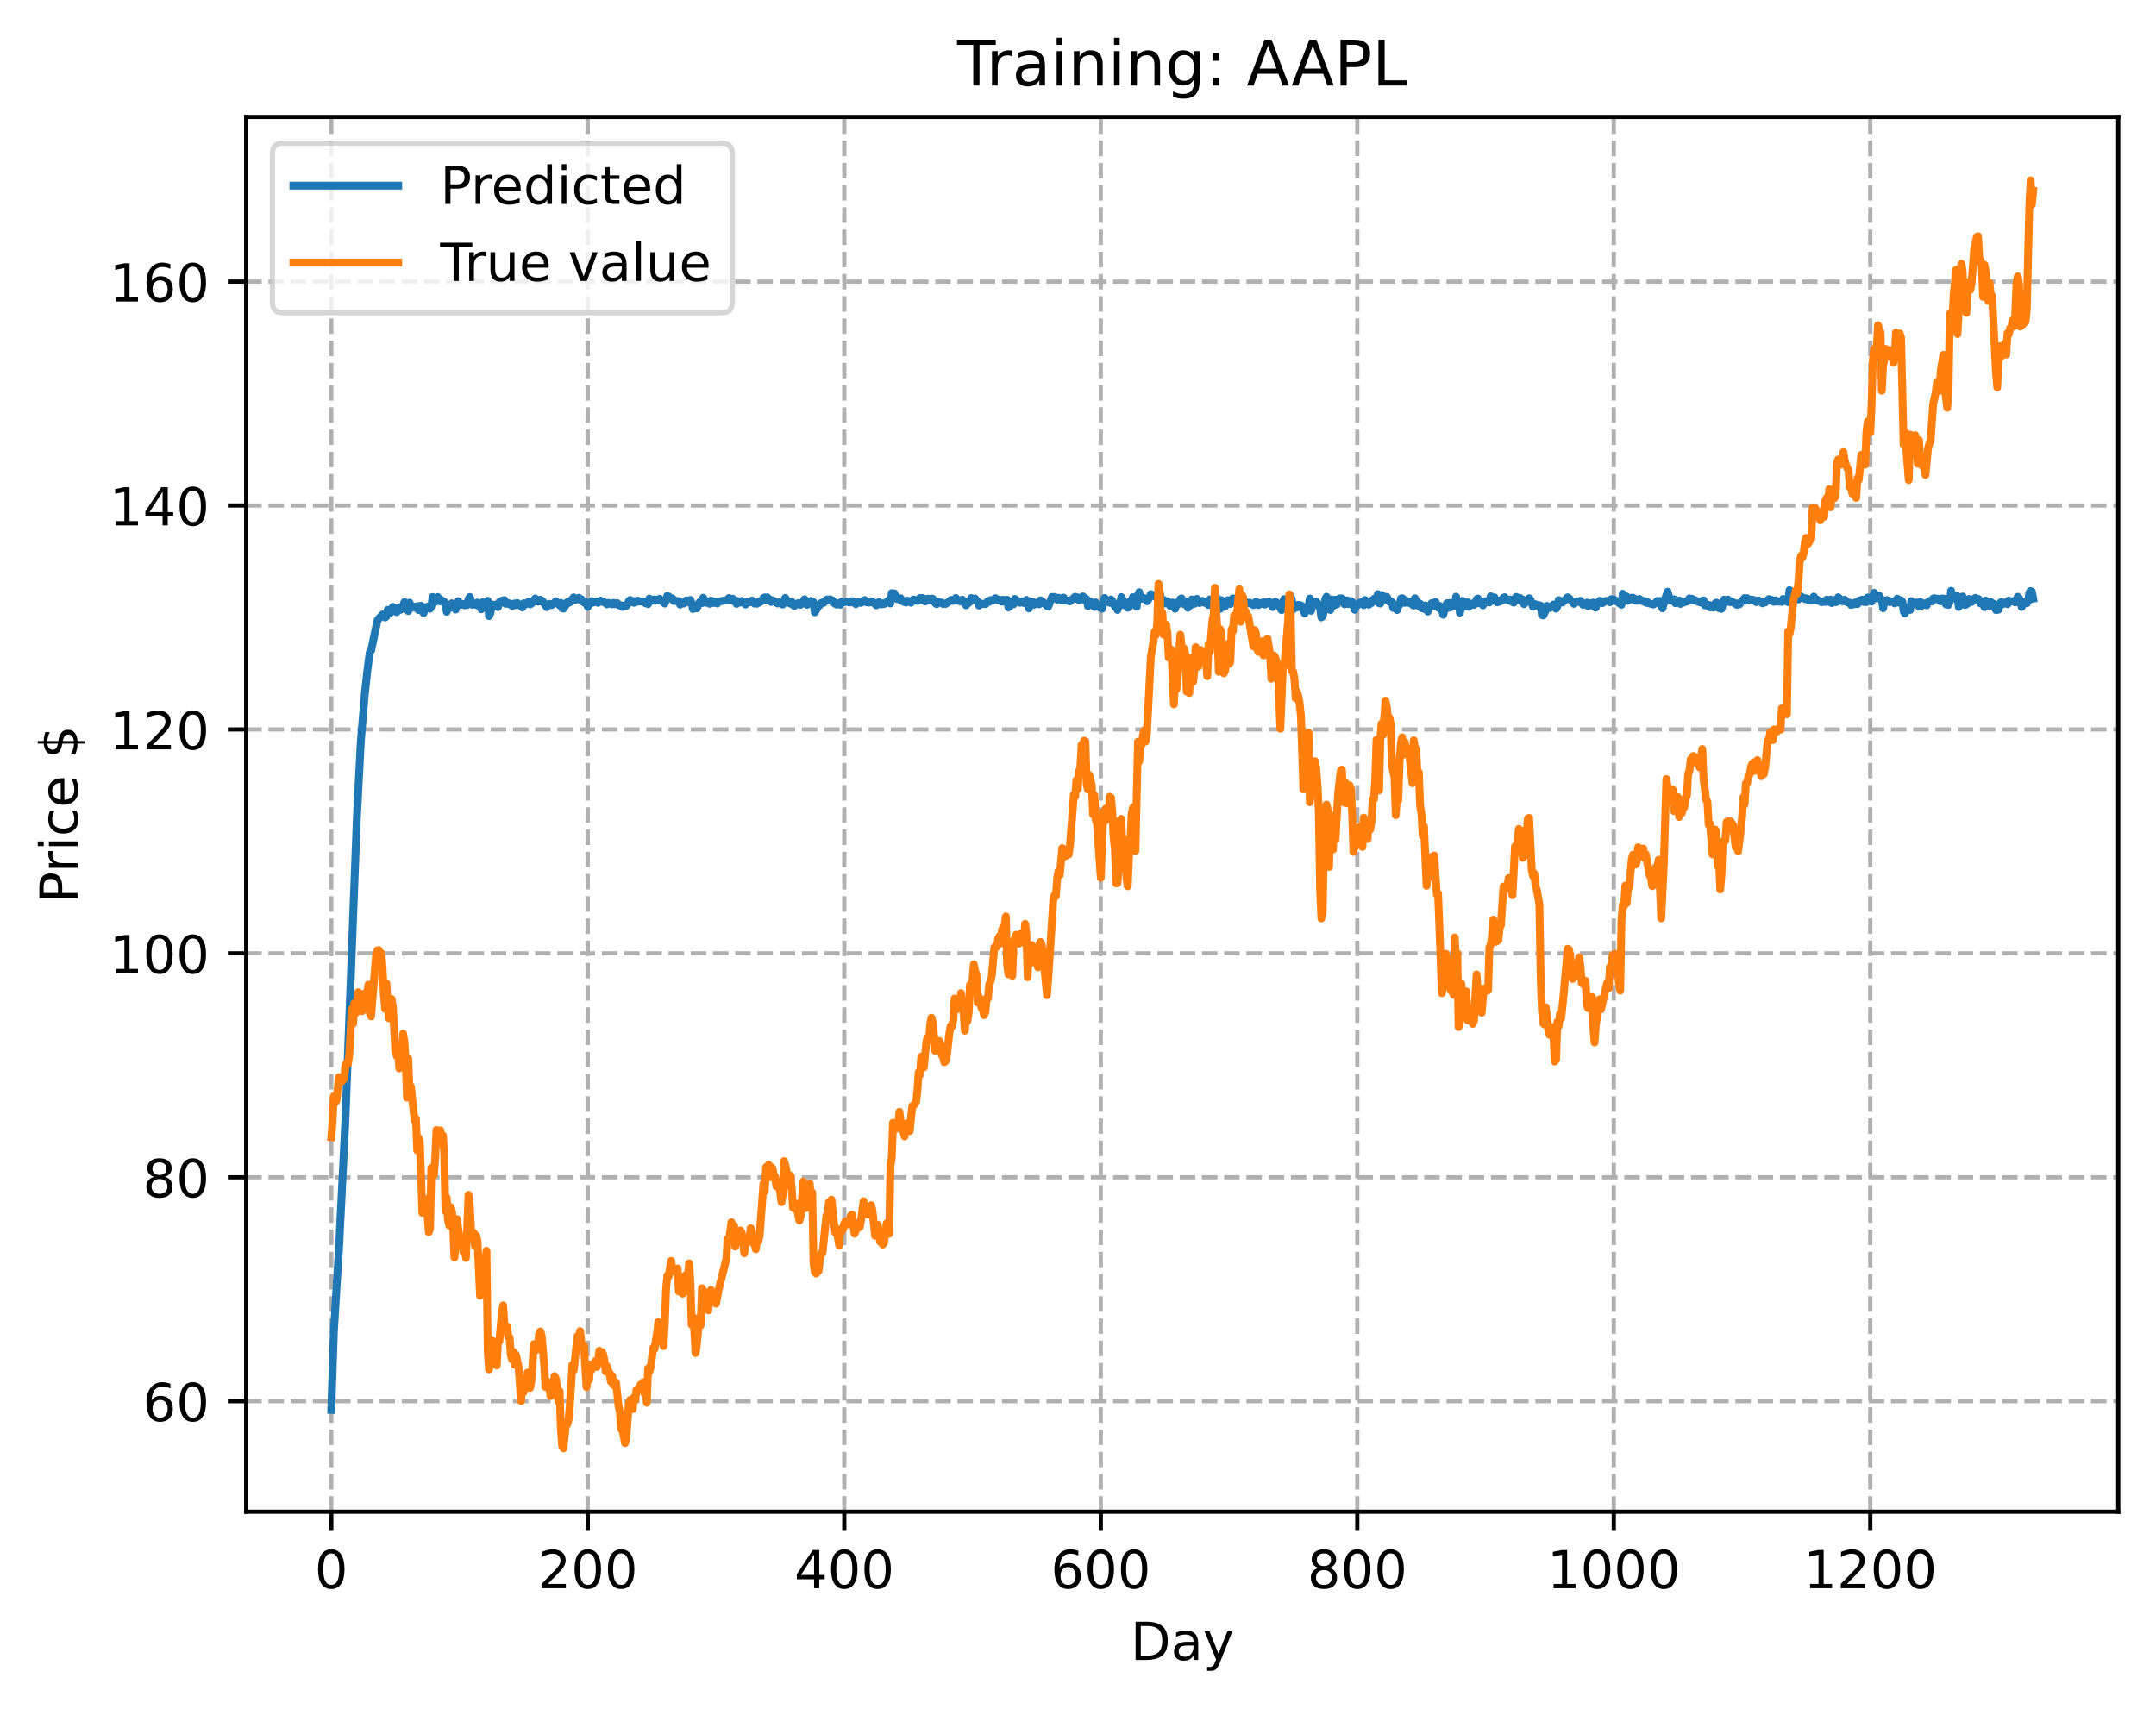 <?xml version="1.0" encoding="utf-8" standalone="no"?>
<!DOCTYPE svg PUBLIC "-//W3C//DTD SVG 1.1//EN"
  "http://www.w3.org/Graphics/SVG/1.1/DTD/svg11.dtd">
<!-- Created with matplotlib (https://matplotlib.org/) -->
<svg height="325.986pt" version="1.1" viewBox="0 0 411.286 325.986" width="411.286pt" xmlns="http://www.w3.org/2000/svg" xmlns:xlink="http://www.w3.org/1999/xlink">
 <defs>
  <style type="text/css">
*{stroke-linecap:butt;stroke-linejoin:round;}
  </style>
 </defs>
 <g id="figure_1">
  <g id="patch_1">
   <path d="M 0 325.986 
L 411.286 325.986 
L 411.286 0 
L 0 0 
z
" style="fill:#ffffff;"/>
  </g>
  <g id="axes_1">
   <g id="patch_2">
    <path d="M 46.966 288.43 
L 404.086 288.43 
L 404.086 22.318 
L 46.966 22.318 
z
" style="fill:#ffffff;"/>
   </g>
   <g id="matplotlib.axis_1">
    <g id="xtick_1">
     <g id="line2d_1">
      <path clip-path="url(#pf1ca23223f)" d="M 63.198 288.43 
L 63.198 22.318 
" style="fill:none;stroke:#b0b0b0;stroke-dasharray:2.96,1.28;stroke-dashoffset:0;stroke-width:0.8;"/>
     </g>
     <g id="line2d_2">
      <defs>
       <path d="M 0 0 
L 0 3.5 
" id="m7ebc5d0c5c" style="stroke:#000000;stroke-width:0.8;"/>
      </defs>
      <g>
       <use style="stroke:#000000;stroke-width:0.8;" x="63.198" xlink:href="#m7ebc5d0c5c" y="288.43"/>
      </g>
     </g>
     <g id="text_1">
      <!-- 0 -->
      <defs>
       <path d="M 31.781 66.406 
Q 24.172 66.406 20.328 58.906 
Q 16.5 51.422 16.5 36.375 
Q 16.5 21.391 20.328 13.891 
Q 24.172 6.391 31.781 6.391 
Q 39.453 6.391 43.281 13.891 
Q 47.125 21.391 47.125 36.375 
Q 47.125 51.422 43.281 58.906 
Q 39.453 66.406 31.781 66.406 
z
M 31.781 74.219 
Q 44.047 74.219 50.516 64.516 
Q 56.984 54.828 56.984 36.375 
Q 56.984 17.969 50.516 8.266 
Q 44.047 -1.422 31.781 -1.422 
Q 19.531 -1.422 13.062 8.266 
Q 6.594 17.969 6.594 36.375 
Q 6.594 54.828 13.062 64.516 
Q 19.531 74.219 31.781 74.219 
z
" id="DejaVuSans-48"/>
      </defs>
      <g transform="translate(60.017 303.029)scale(0.1 -0.1)">
       <use xlink:href="#DejaVuSans-48"/>
      </g>
     </g>
    </g>
    <g id="xtick_2">
     <g id="line2d_3">
      <path clip-path="url(#pf1ca23223f)" d="M 112.129 288.43 
L 112.129 22.318 
" style="fill:none;stroke:#b0b0b0;stroke-dasharray:2.96,1.28;stroke-dashoffset:0;stroke-width:0.8;"/>
     </g>
     <g id="line2d_4">
      <g>
       <use style="stroke:#000000;stroke-width:0.8;" x="112.129" xlink:href="#m7ebc5d0c5c" y="288.43"/>
      </g>
     </g>
     <g id="text_2">
      <!-- 200 -->
      <defs>
       <path d="M 19.188 8.297 
L 53.609 8.297 
L 53.609 0 
L 7.328 0 
L 7.328 8.297 
Q 12.938 14.109 22.625 23.891 
Q 32.328 33.688 34.812 36.531 
Q 39.547 41.844 41.422 45.531 
Q 43.312 49.219 43.312 52.781 
Q 43.312 58.594 39.234 62.25 
Q 35.156 65.922 28.609 65.922 
Q 23.969 65.922 18.812 64.312 
Q 13.672 62.703 7.812 59.422 
L 7.812 69.391 
Q 13.766 71.781 18.938 73 
Q 24.125 74.219 28.422 74.219 
Q 39.75 74.219 46.484 68.547 
Q 53.219 62.891 53.219 53.422 
Q 53.219 48.922 51.531 44.891 
Q 49.859 40.875 45.406 35.406 
Q 44.188 33.984 37.641 27.219 
Q 31.109 20.453 19.188 8.297 
z
" id="DejaVuSans-50"/>
      </defs>
      <g transform="translate(102.585 303.029)scale(0.1 -0.1)">
       <use xlink:href="#DejaVuSans-50"/>
       <use x="63.623" xlink:href="#DejaVuSans-48"/>
       <use x="127.246" xlink:href="#DejaVuSans-48"/>
      </g>
     </g>
    </g>
    <g id="xtick_3">
     <g id="line2d_5">
      <path clip-path="url(#pf1ca23223f)" d="M 161.06 288.43 
L 161.06 22.318 
" style="fill:none;stroke:#b0b0b0;stroke-dasharray:2.96,1.28;stroke-dashoffset:0;stroke-width:0.8;"/>
     </g>
     <g id="line2d_6">
      <g>
       <use style="stroke:#000000;stroke-width:0.8;" x="161.06" xlink:href="#m7ebc5d0c5c" y="288.43"/>
      </g>
     </g>
     <g id="text_3">
      <!-- 400 -->
      <defs>
       <path d="M 37.797 64.312 
L 12.891 25.391 
L 37.797 25.391 
z
M 35.203 72.906 
L 47.609 72.906 
L 47.609 25.391 
L 58.016 25.391 
L 58.016 17.188 
L 47.609 17.188 
L 47.609 0 
L 37.797 0 
L 37.797 17.188 
L 4.891 17.188 
L 4.891 26.703 
z
" id="DejaVuSans-52"/>
      </defs>
      <g transform="translate(151.516 303.029)scale(0.1 -0.1)">
       <use xlink:href="#DejaVuSans-52"/>
       <use x="63.623" xlink:href="#DejaVuSans-48"/>
       <use x="127.246" xlink:href="#DejaVuSans-48"/>
      </g>
     </g>
    </g>
    <g id="xtick_4">
     <g id="line2d_7">
      <path clip-path="url(#pf1ca23223f)" d="M 209.99 288.43 
L 209.99 22.318 
" style="fill:none;stroke:#b0b0b0;stroke-dasharray:2.96,1.28;stroke-dashoffset:0;stroke-width:0.8;"/>
     </g>
     <g id="line2d_8">
      <g>
       <use style="stroke:#000000;stroke-width:0.8;" x="209.99" xlink:href="#m7ebc5d0c5c" y="288.43"/>
      </g>
     </g>
     <g id="text_4">
      <!-- 600 -->
      <defs>
       <path d="M 33.016 40.375 
Q 26.375 40.375 22.484 35.828 
Q 18.609 31.297 18.609 23.391 
Q 18.609 15.531 22.484 10.953 
Q 26.375 6.391 33.016 6.391 
Q 39.656 6.391 43.531 10.953 
Q 47.406 15.531 47.406 23.391 
Q 47.406 31.297 43.531 35.828 
Q 39.656 40.375 33.016 40.375 
z
M 52.594 71.297 
L 52.594 62.312 
Q 48.875 64.062 45.094 64.984 
Q 41.312 65.922 37.594 65.922 
Q 27.828 65.922 22.672 59.328 
Q 17.531 52.734 16.797 39.406 
Q 19.672 43.656 24.016 45.922 
Q 28.375 48.188 33.594 48.188 
Q 44.578 48.188 50.953 41.516 
Q 57.328 34.859 57.328 23.391 
Q 57.328 12.156 50.688 5.359 
Q 44.047 -1.422 33.016 -1.422 
Q 20.359 -1.422 13.672 8.266 
Q 6.984 17.969 6.984 36.375 
Q 6.984 53.656 15.188 63.938 
Q 23.391 74.219 37.203 74.219 
Q 40.922 74.219 44.703 73.484 
Q 48.484 72.75 52.594 71.297 
z
" id="DejaVuSans-54"/>
      </defs>
      <g transform="translate(200.446 303.029)scale(0.1 -0.1)">
       <use xlink:href="#DejaVuSans-54"/>
       <use x="63.623" xlink:href="#DejaVuSans-48"/>
       <use x="127.246" xlink:href="#DejaVuSans-48"/>
      </g>
     </g>
    </g>
    <g id="xtick_5">
     <g id="line2d_9">
      <path clip-path="url(#pf1ca23223f)" d="M 258.921 288.43 
L 258.921 22.318 
" style="fill:none;stroke:#b0b0b0;stroke-dasharray:2.96,1.28;stroke-dashoffset:0;stroke-width:0.8;"/>
     </g>
     <g id="line2d_10">
      <g>
       <use style="stroke:#000000;stroke-width:0.8;" x="258.921" xlink:href="#m7ebc5d0c5c" y="288.43"/>
      </g>
     </g>
     <g id="text_5">
      <!-- 800 -->
      <defs>
       <path d="M 31.781 34.625 
Q 24.75 34.625 20.719 30.859 
Q 16.703 27.094 16.703 20.516 
Q 16.703 13.922 20.719 10.156 
Q 24.75 6.391 31.781 6.391 
Q 38.812 6.391 42.859 10.172 
Q 46.922 13.969 46.922 20.516 
Q 46.922 27.094 42.891 30.859 
Q 38.875 34.625 31.781 34.625 
z
M 21.922 38.812 
Q 15.578 40.375 12.031 44.719 
Q 8.5 49.078 8.5 55.328 
Q 8.5 64.062 14.719 69.141 
Q 20.953 74.219 31.781 74.219 
Q 42.672 74.219 48.875 69.141 
Q 55.078 64.062 55.078 55.328 
Q 55.078 49.078 51.531 44.719 
Q 48 40.375 41.703 38.812 
Q 48.828 37.156 52.797 32.312 
Q 56.781 27.484 56.781 20.516 
Q 56.781 9.906 50.312 4.234 
Q 43.844 -1.422 31.781 -1.422 
Q 19.734 -1.422 13.25 4.234 
Q 6.781 9.906 6.781 20.516 
Q 6.781 27.484 10.781 32.312 
Q 14.797 37.156 21.922 38.812 
z
M 18.312 54.391 
Q 18.312 48.734 21.844 45.562 
Q 25.391 42.391 31.781 42.391 
Q 38.141 42.391 41.719 45.562 
Q 45.312 48.734 45.312 54.391 
Q 45.312 60.062 41.719 63.234 
Q 38.141 66.406 31.781 66.406 
Q 25.391 66.406 21.844 63.234 
Q 18.312 60.062 18.312 54.391 
z
" id="DejaVuSans-56"/>
      </defs>
      <g transform="translate(249.377 303.029)scale(0.1 -0.1)">
       <use xlink:href="#DejaVuSans-56"/>
       <use x="63.623" xlink:href="#DejaVuSans-48"/>
       <use x="127.246" xlink:href="#DejaVuSans-48"/>
      </g>
     </g>
    </g>
    <g id="xtick_6">
     <g id="line2d_11">
      <path clip-path="url(#pf1ca23223f)" d="M 307.851 288.43 
L 307.851 22.318 
" style="fill:none;stroke:#b0b0b0;stroke-dasharray:2.96,1.28;stroke-dashoffset:0;stroke-width:0.8;"/>
     </g>
     <g id="line2d_12">
      <g>
       <use style="stroke:#000000;stroke-width:0.8;" x="307.851" xlink:href="#m7ebc5d0c5c" y="288.43"/>
      </g>
     </g>
     <g id="text_6">
      <!-- 1000 -->
      <defs>
       <path d="M 12.406 8.297 
L 28.516 8.297 
L 28.516 63.922 
L 10.984 60.406 
L 10.984 69.391 
L 28.422 72.906 
L 38.281 72.906 
L 38.281 8.297 
L 54.391 8.297 
L 54.391 0 
L 12.406 0 
z
" id="DejaVuSans-49"/>
      </defs>
      <g transform="translate(295.126 303.029)scale(0.1 -0.1)">
       <use xlink:href="#DejaVuSans-49"/>
       <use x="63.623" xlink:href="#DejaVuSans-48"/>
       <use x="127.246" xlink:href="#DejaVuSans-48"/>
       <use x="190.869" xlink:href="#DejaVuSans-48"/>
      </g>
     </g>
    </g>
    <g id="xtick_7">
     <g id="line2d_13">
      <path clip-path="url(#pf1ca23223f)" d="M 356.782 288.43 
L 356.782 22.318 
" style="fill:none;stroke:#b0b0b0;stroke-dasharray:2.96,1.28;stroke-dashoffset:0;stroke-width:0.8;"/>
     </g>
     <g id="line2d_14">
      <g>
       <use style="stroke:#000000;stroke-width:0.8;" x="356.782" xlink:href="#m7ebc5d0c5c" y="288.43"/>
      </g>
     </g>
     <g id="text_7">
      <!-- 1200 -->
      <g transform="translate(344.057 303.029)scale(0.1 -0.1)">
       <use xlink:href="#DejaVuSans-49"/>
       <use x="63.623" xlink:href="#DejaVuSans-50"/>
       <use x="127.246" xlink:href="#DejaVuSans-48"/>
       <use x="190.869" xlink:href="#DejaVuSans-48"/>
      </g>
     </g>
    </g>
    <g id="text_8">
     <!-- Day -->
     <defs>
      <path d="M 19.672 64.797 
L 19.672 8.109 
L 31.594 8.109 
Q 46.688 8.109 53.688 14.938 
Q 60.688 21.781 60.688 36.531 
Q 60.688 51.172 53.688 57.984 
Q 46.688 64.797 31.594 64.797 
z
M 9.812 72.906 
L 30.078 72.906 
Q 51.266 72.906 61.172 64.094 
Q 71.094 55.281 71.094 36.531 
Q 71.094 17.672 61.125 8.828 
Q 51.172 0 30.078 0 
L 9.812 0 
z
" id="DejaVuSans-68"/>
      <path d="M 34.281 27.484 
Q 23.391 27.484 19.188 25 
Q 14.984 22.516 14.984 16.5 
Q 14.984 11.719 18.141 8.906 
Q 21.297 6.109 26.703 6.109 
Q 34.188 6.109 38.703 11.406 
Q 43.219 16.703 43.219 25.484 
L 43.219 27.484 
z
M 52.203 31.203 
L 52.203 0 
L 43.219 0 
L 43.219 8.297 
Q 40.141 3.328 35.547 0.953 
Q 30.953 -1.422 24.312 -1.422 
Q 15.922 -1.422 10.953 3.297 
Q 6 8.016 6 15.922 
Q 6 25.141 12.172 29.828 
Q 18.359 34.516 30.609 34.516 
L 43.219 34.516 
L 43.219 35.406 
Q 43.219 41.609 39.141 45 
Q 35.062 48.391 27.688 48.391 
Q 23 48.391 18.547 47.266 
Q 14.109 46.141 10.016 43.891 
L 10.016 52.203 
Q 14.938 54.109 19.578 55.047 
Q 24.219 56 28.609 56 
Q 40.484 56 46.344 49.844 
Q 52.203 43.703 52.203 31.203 
z
" id="DejaVuSans-97"/>
      <path d="M 32.172 -5.078 
Q 28.375 -14.844 24.75 -17.812 
Q 21.141 -20.797 15.094 -20.797 
L 7.906 -20.797 
L 7.906 -13.281 
L 13.188 -13.281 
Q 16.891 -13.281 18.938 -11.516 
Q 21 -9.766 23.484 -3.219 
L 25.094 0.875 
L 2.984 54.688 
L 12.5 54.688 
L 29.594 11.922 
L 46.688 54.688 
L 56.203 54.688 
z
" id="DejaVuSans-121"/>
     </defs>
     <g transform="translate(215.652 316.707)scale(0.1 -0.1)">
      <use xlink:href="#DejaVuSans-68"/>
      <use x="77.002" xlink:href="#DejaVuSans-97"/>
      <use x="138.281" xlink:href="#DejaVuSans-121"/>
     </g>
    </g>
   </g>
   <g id="matplotlib.axis_2">
    <g id="ytick_1">
     <g id="line2d_15">
      <path clip-path="url(#pf1ca23223f)" d="M 46.966 267.341 
L 404.086 267.341 
" style="fill:none;stroke:#b0b0b0;stroke-dasharray:2.96,1.28;stroke-dashoffset:0;stroke-width:0.8;"/>
     </g>
     <g id="line2d_16">
      <defs>
       <path d="M 0 0 
L -3.5 0 
" id="m41412827da" style="stroke:#000000;stroke-width:0.8;"/>
      </defs>
      <g>
       <use style="stroke:#000000;stroke-width:0.8;" x="46.966" xlink:href="#m41412827da" y="267.341"/>
      </g>
     </g>
     <g id="text_9">
      <!-- 60 -->
      <g transform="translate(27.241 271.14)scale(0.1 -0.1)">
       <use xlink:href="#DejaVuSans-54"/>
       <use x="63.623" xlink:href="#DejaVuSans-48"/>
      </g>
     </g>
    </g>
    <g id="ytick_2">
     <g id="line2d_17">
      <path clip-path="url(#pf1ca23223f)" d="M 46.966 224.618 
L 404.086 224.618 
" style="fill:none;stroke:#b0b0b0;stroke-dasharray:2.96,1.28;stroke-dashoffset:0;stroke-width:0.8;"/>
     </g>
     <g id="line2d_18">
      <g>
       <use style="stroke:#000000;stroke-width:0.8;" x="46.966" xlink:href="#m41412827da" y="224.618"/>
      </g>
     </g>
     <g id="text_10">
      <!-- 80 -->
      <g transform="translate(27.241 228.417)scale(0.1 -0.1)">
       <use xlink:href="#DejaVuSans-56"/>
       <use x="63.623" xlink:href="#DejaVuSans-48"/>
      </g>
     </g>
    </g>
    <g id="ytick_3">
     <g id="line2d_19">
      <path clip-path="url(#pf1ca23223f)" d="M 46.966 181.895 
L 404.086 181.895 
" style="fill:none;stroke:#b0b0b0;stroke-dasharray:2.96,1.28;stroke-dashoffset:0;stroke-width:0.8;"/>
     </g>
     <g id="line2d_20">
      <g>
       <use style="stroke:#000000;stroke-width:0.8;" x="46.966" xlink:href="#m41412827da" y="181.895"/>
      </g>
     </g>
     <g id="text_11">
      <!-- 100 -->
      <g transform="translate(20.878 185.694)scale(0.1 -0.1)">
       <use xlink:href="#DejaVuSans-49"/>
       <use x="63.623" xlink:href="#DejaVuSans-48"/>
       <use x="127.246" xlink:href="#DejaVuSans-48"/>
      </g>
     </g>
    </g>
    <g id="ytick_4">
     <g id="line2d_21">
      <path clip-path="url(#pf1ca23223f)" d="M 46.966 139.171 
L 404.086 139.171 
" style="fill:none;stroke:#b0b0b0;stroke-dasharray:2.96,1.28;stroke-dashoffset:0;stroke-width:0.8;"/>
     </g>
     <g id="line2d_22">
      <g>
       <use style="stroke:#000000;stroke-width:0.8;" x="46.966" xlink:href="#m41412827da" y="139.171"/>
      </g>
     </g>
     <g id="text_12">
      <!-- 120 -->
      <g transform="translate(20.878 142.971)scale(0.1 -0.1)">
       <use xlink:href="#DejaVuSans-49"/>
       <use x="63.623" xlink:href="#DejaVuSans-50"/>
       <use x="127.246" xlink:href="#DejaVuSans-48"/>
      </g>
     </g>
    </g>
    <g id="ytick_5">
     <g id="line2d_23">
      <path clip-path="url(#pf1ca23223f)" d="M 46.966 96.448 
L 404.086 96.448 
" style="fill:none;stroke:#b0b0b0;stroke-dasharray:2.96,1.28;stroke-dashoffset:0;stroke-width:0.8;"/>
     </g>
     <g id="line2d_24">
      <g>
       <use style="stroke:#000000;stroke-width:0.8;" x="46.966" xlink:href="#m41412827da" y="96.448"/>
      </g>
     </g>
     <g id="text_13">
      <!-- 140 -->
      <g transform="translate(20.878 100.247)scale(0.1 -0.1)">
       <use xlink:href="#DejaVuSans-49"/>
       <use x="63.623" xlink:href="#DejaVuSans-52"/>
       <use x="127.246" xlink:href="#DejaVuSans-48"/>
      </g>
     </g>
    </g>
    <g id="ytick_6">
     <g id="line2d_25">
      <path clip-path="url(#pf1ca23223f)" d="M 46.966 53.725 
L 404.086 53.725 
" style="fill:none;stroke:#b0b0b0;stroke-dasharray:2.96,1.28;stroke-dashoffset:0;stroke-width:0.8;"/>
     </g>
     <g id="line2d_26">
      <g>
       <use style="stroke:#000000;stroke-width:0.8;" x="46.966" xlink:href="#m41412827da" y="53.725"/>
      </g>
     </g>
     <g id="text_14">
      <!-- 160 -->
      <g transform="translate(20.878 57.524)scale(0.1 -0.1)">
       <use xlink:href="#DejaVuSans-49"/>
       <use x="63.623" xlink:href="#DejaVuSans-54"/>
       <use x="127.246" xlink:href="#DejaVuSans-48"/>
      </g>
     </g>
    </g>
    <g id="text_15">
     <!-- Price $ -->
     <defs>
      <path d="M 19.672 64.797 
L 19.672 37.406 
L 32.078 37.406 
Q 38.969 37.406 42.719 40.969 
Q 46.484 44.531 46.484 51.125 
Q 46.484 57.672 42.719 61.234 
Q 38.969 64.797 32.078 64.797 
z
M 9.812 72.906 
L 32.078 72.906 
Q 44.344 72.906 50.609 67.359 
Q 56.891 61.812 56.891 51.125 
Q 56.891 40.328 50.609 34.812 
Q 44.344 29.297 32.078 29.297 
L 19.672 29.297 
L 19.672 0 
L 9.812 0 
z
" id="DejaVuSans-80"/>
      <path d="M 41.109 46.297 
Q 39.594 47.172 37.812 47.578 
Q 36.031 48 33.891 48 
Q 26.266 48 22.188 43.047 
Q 18.109 38.094 18.109 28.812 
L 18.109 0 
L 9.078 0 
L 9.078 54.688 
L 18.109 54.688 
L 18.109 46.188 
Q 20.953 51.172 25.484 53.578 
Q 30.031 56 36.531 56 
Q 37.453 56 38.578 55.875 
Q 39.703 55.766 41.062 55.516 
z
" id="DejaVuSans-114"/>
      <path d="M 9.422 54.688 
L 18.406 54.688 
L 18.406 0 
L 9.422 0 
z
M 9.422 75.984 
L 18.406 75.984 
L 18.406 64.594 
L 9.422 64.594 
z
" id="DejaVuSans-105"/>
      <path d="M 48.781 52.594 
L 48.781 44.188 
Q 44.969 46.297 41.141 47.344 
Q 37.312 48.391 33.406 48.391 
Q 24.656 48.391 19.812 42.844 
Q 14.984 37.312 14.984 27.297 
Q 14.984 17.281 19.812 11.734 
Q 24.656 6.203 33.406 6.203 
Q 37.312 6.203 41.141 7.25 
Q 44.969 8.297 48.781 10.406 
L 48.781 2.094 
Q 45.016 0.344 40.984 -0.531 
Q 36.969 -1.422 32.422 -1.422 
Q 20.062 -1.422 12.781 6.344 
Q 5.516 14.109 5.516 27.297 
Q 5.516 40.672 12.859 48.328 
Q 20.219 56 33.016 56 
Q 37.156 56 41.109 55.141 
Q 45.062 54.297 48.781 52.594 
z
" id="DejaVuSans-99"/>
      <path d="M 56.203 29.594 
L 56.203 25.203 
L 14.891 25.203 
Q 15.484 15.922 20.484 11.062 
Q 25.484 6.203 34.422 6.203 
Q 39.594 6.203 44.453 7.469 
Q 49.312 8.734 54.109 11.281 
L 54.109 2.781 
Q 49.266 0.734 44.188 -0.344 
Q 39.109 -1.422 33.891 -1.422 
Q 20.797 -1.422 13.156 6.188 
Q 5.516 13.812 5.516 26.812 
Q 5.516 40.234 12.766 48.109 
Q 20.016 56 32.328 56 
Q 43.359 56 49.781 48.891 
Q 56.203 41.797 56.203 29.594 
z
M 47.219 32.234 
Q 47.125 39.594 43.094 43.984 
Q 39.062 48.391 32.422 48.391 
Q 24.906 48.391 20.391 44.141 
Q 15.875 39.891 15.188 32.172 
z
" id="DejaVuSans-101"/>
      <path id="DejaVuSans-32"/>
      <path d="M 33.797 -14.703 
L 28.906 -14.703 
L 28.859 0 
Q 23.734 0.094 18.609 1.188 
Q 13.484 2.297 8.297 4.5 
L 8.297 13.281 
Q 13.281 10.156 18.375 8.562 
Q 23.484 6.984 28.906 6.938 
L 28.906 29.203 
Q 18.109 30.953 13.203 35.156 
Q 8.297 39.359 8.297 46.688 
Q 8.297 54.641 13.625 59.219 
Q 18.953 63.812 28.906 64.5 
L 28.906 75.984 
L 33.797 75.984 
L 33.797 64.656 
Q 38.328 64.453 42.578 63.688 
Q 46.828 62.938 50.875 61.625 
L 50.875 53.078 
Q 46.828 55.125 42.547 56.25 
Q 38.281 57.375 33.797 57.562 
L 33.797 36.719 
Q 44.875 35.016 50.094 30.609 
Q 55.328 26.219 55.328 18.609 
Q 55.328 10.359 49.781 5.594 
Q 44.234 0.828 33.797 0.094 
z
M 28.906 37.594 
L 28.906 57.625 
Q 23.25 56.984 20.266 54.391 
Q 17.281 51.812 17.281 47.516 
Q 17.281 43.312 20.031 40.969 
Q 22.797 38.625 28.906 37.594 
z
M 33.797 28.219 
L 33.797 7.078 
Q 39.984 7.906 43.141 10.594 
Q 46.297 13.281 46.297 17.672 
Q 46.297 21.969 43.281 24.5 
Q 40.281 27.047 33.797 28.219 
z
" id="DejaVuSans-36"/>
     </defs>
     <g transform="translate(14.798 172.342)rotate(-90)scale(0.1 -0.1)">
      <use xlink:href="#DejaVuSans-80"/>
      <use x="58.553" xlink:href="#DejaVuSans-114"/>
      <use x="99.666" xlink:href="#DejaVuSans-105"/>
      <use x="127.449" xlink:href="#DejaVuSans-99"/>
      <use x="182.43" xlink:href="#DejaVuSans-101"/>
      <use x="243.953" xlink:href="#DejaVuSans-32"/>
      <use x="275.74" xlink:href="#DejaVuSans-36"/>
     </g>
    </g>
   </g>
   <g id="line2d_27">
    <path clip-path="url(#pf1ca23223f)" d="M 63.198 269.006 
L 63.688 254.053 
L 64.177 245.965 
L 64.666 238.265 
L 65.89 213.646 
L 68.091 155.727 
L 68.825 141.565 
L 69.559 132.735 
L 70.049 128.125 
L 70.538 124.412 
L 70.783 124.151 
L 72.006 118.369 
L 72.495 117.761 
L 72.74 117.637 
L 72.984 117.244 
L 73.229 117.416 
L 73.474 117.809 
L 73.718 117.603 
L 73.963 116.352 
L 74.208 116.939 
L 74.452 116.935 
L 74.942 115.787 
L 75.186 116.008 
L 75.676 116.787 
L 76.165 115.89 
L 76.41 116.355 
L 76.899 115.564 
L 77.144 114.871 
L 77.633 115.827 
L 77.878 116.586 
L 78.122 114.985 
L 78.367 116.049 
L 78.611 115.6 
L 78.856 115.79 
L 79.101 115.835 
L 79.345 115.995 
L 79.59 115.662 
L 79.835 116.389 
L 80.079 115.61 
L 80.324 115.583 
L 80.569 116.574 
L 80.813 116.955 
L 81.058 115.908 
L 81.303 115.923 
L 81.547 115.734 
L 81.792 115.86 
L 82.037 116.152 
L 82.281 115.735 
L 82.526 113.894 
L 82.771 114.697 
L 83.015 114.839 
L 83.26 114.475 
L 83.505 113.9 
L 83.749 114.539 
L 83.994 114.744 
L 84.239 114.498 
L 84.483 114.822 
L 84.728 114.797 
L 84.972 115.275 
L 85.217 116.728 
L 85.462 115.65 
L 85.706 116.059 
L 85.951 115.874 
L 86.196 115.103 
L 86.44 115.266 
L 86.685 115.639 
L 86.93 116.303 
L 87.419 114.702 
L 87.664 115.253 
L 87.908 115.401 
L 88.153 115.375 
L 88.398 115.23 
L 88.642 115.498 
L 88.887 115.251 
L 89.132 115.435 
L 89.376 114.314 
L 89.621 113.902 
L 90.11 115.395 
L 90.355 115.312 
L 90.599 115.103 
L 90.844 115.425 
L 91.089 114.979 
L 91.333 115.144 
L 91.578 115.908 
L 91.823 116.246 
L 92.067 114.898 
L 92.312 115.177 
L 92.557 115.286 
L 93.046 114.626 
L 93.291 117.546 
L 93.535 117.031 
L 93.78 115.88 
L 94.025 115.342 
L 94.514 115.437 
L 94.759 115.434 
L 95.003 115.835 
L 95.248 114.89 
L 95.493 115.042 
L 95.737 114.612 
L 96.227 114.5 
L 96.471 115.206 
L 96.96 115.07 
L 97.205 115.321 
L 97.45 115.2 
L 97.694 115.615 
L 97.939 115.507 
L 98.184 115.126 
L 98.428 115.47 
L 98.673 115.047 
L 99.652 115.905 
L 99.896 115.104 
L 100.141 115.376 
L 100.386 115.07 
L 100.63 115.038 
L 100.875 114.789 
L 101.12 115.308 
L 101.364 115.192 
L 101.609 114.941 
L 102.098 114.185 
L 102.587 114.784 
L 102.832 114.776 
L 103.077 114.414 
L 103.566 114.77 
L 104.3 115.842 
L 104.789 115.212 
L 105.279 115.442 
L 105.523 115.162 
L 105.768 115.101 
L 106.013 114.712 
L 106.502 115.145 
L 106.747 115.51 
L 106.991 115.023 
L 107.236 116.056 
L 107.481 116.126 
L 107.725 115.792 
L 108.215 114.891 
L 108.459 115.037 
L 108.704 114.93 
L 109.438 113.968 
L 109.682 114.492 
L 109.927 114.345 
L 110.172 114.334 
L 110.416 114.052 
L 110.661 114.439 
L 110.906 114.335 
L 111.15 114.805 
L 111.395 114.947 
L 111.64 114.806 
L 112.129 115.779 
L 112.374 115.184 
L 112.618 115.178 
L 112.863 114.699 
L 113.108 114.975 
L 113.842 114.787 
L 114.086 115.015 
L 114.575 114.586 
L 114.82 114.81 
L 115.309 114.904 
L 115.799 115.308 
L 116.043 115.015 
L 116.777 115.313 
L 117.022 115.022 
L 117.267 115.28 
L 117.511 115.093 
L 117.756 115.075 
L 118.001 115.439 
L 118.245 115.539 
L 118.49 115.489 
L 118.735 115.808 
L 118.979 115.528 
L 119.469 115.604 
L 119.713 115.305 
L 119.958 114.695 
L 120.203 114.475 
L 120.447 114.613 
L 120.692 114.904 
L 120.936 115.016 
L 121.181 114.662 
L 121.426 114.856 
L 121.67 114.602 
L 121.915 114.766 
L 122.894 114.762 
L 123.138 115.11 
L 123.383 114.964 
L 123.628 115.266 
L 123.872 114.195 
L 124.117 114.603 
L 124.362 114.617 
L 124.851 114.355 
L 125.096 114.583 
L 125.83 114.246 
L 126.074 114.649 
L 126.319 114.703 
L 126.808 115.156 
L 127.297 113.677 
L 127.542 113.786 
L 127.787 114.206 
L 128.276 114.158 
L 128.521 114.662 
L 129.01 114.635 
L 129.255 114.775 
L 129.499 114.695 
L 129.744 115.366 
L 129.989 115.051 
L 130.233 114.956 
L 130.478 115.147 
L 130.723 115.002 
L 130.967 114.543 
L 131.212 114.863 
L 131.457 114.757 
L 131.701 114.467 
L 131.946 115.147 
L 132.191 116.204 
L 132.435 115.469 
L 132.68 115.649 
L 132.924 116.087 
L 133.414 114.95 
L 133.658 114.714 
L 133.903 115.088 
L 134.148 114.043 
L 134.637 115.003 
L 134.882 114.739 
L 135.371 115.201 
L 135.616 114.599 
L 135.86 114.676 
L 136.105 115.05 
L 136.35 115.006 
L 136.594 114.764 
L 136.839 115.135 
L 137.084 114.809 
L 137.818 114.638 
L 138.796 114.5 
L 139.041 114.099 
L 139.285 114.462 
L 139.775 114.229 
L 140.019 114.707 
L 140.264 114.554 
L 140.509 115.217 
L 140.753 114.69 
L 141.243 114.985 
L 141.487 114.648 
L 141.977 115.038 
L 142.221 115.345 
L 142.466 114.816 
L 142.711 114.946 
L 143.2 114.897 
L 143.445 114.589 
L 143.934 115.163 
L 144.178 115.018 
L 144.423 115.188 
L 144.668 114.829 
L 144.912 114.95 
L 145.157 114.786 
L 145.646 114.092 
L 145.891 113.976 
L 146.136 114.526 
L 146.38 113.959 
L 146.625 114.342 
L 146.87 114.373 
L 147.114 114.855 
L 147.359 114.526 
L 148.338 115.148 
L 148.582 114.905 
L 149.316 115.348 
L 149.561 114.994 
L 149.806 114.074 
L 150.295 114.857 
L 150.784 115.2 
L 151.029 114.8 
L 151.518 115.636 
L 151.763 115.237 
L 152.007 115.326 
L 152.252 115.069 
L 152.497 115.367 
L 152.741 115.396 
L 152.986 115.134 
L 153.475 114.336 
L 153.72 114.739 
L 153.965 115.399 
L 154.209 114.827 
L 154.699 114.656 
L 154.943 115.209 
L 155.188 114.897 
L 155.433 116.822 
L 156.166 115.63 
L 156.411 115.449 
L 156.656 115.05 
L 156.9 114.942 
L 157.145 115.025 
L 157.634 114.453 
L 157.879 114.372 
L 158.124 114.605 
L 158.368 114.343 
L 158.613 114.576 
L 158.858 114.595 
L 159.102 115.063 
L 159.592 115.355 
L 159.836 115.093 
L 160.326 115.382 
L 160.57 114.783 
L 160.815 114.951 
L 161.549 114.81 
L 162.038 114.947 
L 162.283 114.923 
L 162.527 114.71 
L 162.772 114.782 
L 163.261 115.284 
L 163.751 114.827 
L 164.24 115.039 
L 164.974 114.49 
L 165.219 114.89 
L 165.708 114.971 
L 165.953 114.954 
L 166.197 114.733 
L 166.442 114.779 
L 167.176 115.495 
L 167.421 115.286 
L 167.665 114.883 
L 167.91 115.251 
L 168.154 115.324 
L 168.399 115.107 
L 168.644 115.247 
L 168.888 115.118 
L 169.378 114.639 
L 169.622 114.761 
L 169.867 115.141 
L 170.112 113.163 
L 170.356 113.724 
L 170.601 113.205 
L 171.09 114.265 
L 171.58 114.403 
L 171.824 114.147 
L 172.069 114.653 
L 172.803 114.977 
L 173.048 114.6 
L 173.537 114.74 
L 173.782 115 
L 174.026 114.561 
L 174.271 114.384 
L 174.515 114.577 
L 175.005 114.652 
L 175.494 114.086 
L 175.739 114.456 
L 175.983 114.084 
L 176.473 114.758 
L 176.717 114.361 
L 176.962 114.217 
L 177.451 114.583 
L 177.696 114.194 
L 177.941 114.257 
L 178.185 114.574 
L 178.43 115.11 
L 178.675 115.271 
L 178.919 114.811 
L 179.653 114.98 
L 179.898 115.24 
L 180.142 115.136 
L 180.387 115.233 
L 180.876 114.9 
L 181.366 114.473 
L 181.61 114.48 
L 181.855 114.656 
L 182.1 114.567 
L 182.344 114.09 
L 182.589 114.587 
L 183.323 114.76 
L 183.568 114.419 
L 183.812 114.942 
L 184.057 115.063 
L 184.302 115.493 
L 184.546 114.847 
L 184.791 115.05 
L 185.036 114.782 
L 185.28 114.098 
L 185.525 114.492 
L 185.77 114.445 
L 186.014 114.183 
L 186.259 114.634 
L 186.503 114.762 
L 186.748 115.546 
L 186.993 115.097 
L 187.482 115.25 
L 187.727 115.19 
L 187.971 115.262 
L 188.216 115.082 
L 188.461 114.676 
L 188.705 114.822 
L 188.95 114.494 
L 189.195 114.595 
L 189.439 114.574 
L 189.929 114.132 
L 190.418 114.551 
L 190.663 114.411 
L 190.907 114.496 
L 191.152 114.81 
L 191.397 114.421 
L 191.886 114.578 
L 192.13 114.424 
L 192.375 115.898 
L 192.62 115.711 
L 192.864 115.136 
L 193.109 115.292 
L 193.354 115.307 
L 193.598 114.271 
L 194.577 115.009 
L 194.822 114.733 
L 195.066 114.738 
L 195.311 115.06 
L 195.556 114.962 
L 195.8 114.461 
L 196.045 114.927 
L 196.29 116.094 
L 196.534 114.729 
L 196.779 115.05 
L 197.024 114.849 
L 197.268 115.382 
L 197.513 114.996 
L 198.247 115.299 
L 198.491 114.549 
L 198.981 114.884 
L 199.715 115.594 
L 199.959 115.755 
L 200.693 113.876 
L 200.938 114.172 
L 201.183 113.888 
L 201.672 114.413 
L 201.917 114.037 
L 202.161 114.139 
L 202.406 114.483 
L 202.895 114.019 
L 203.14 114.549 
L 203.385 114.527 
L 203.629 114.651 
L 203.874 114.597 
L 204.118 114.725 
L 205.097 113.862 
L 205.342 114.262 
L 205.586 113.972 
L 205.831 114.495 
L 206.076 114.064 
L 206.32 114.269 
L 206.565 113.786 
L 206.81 114.459 
L 207.054 114.109 
L 207.299 114.356 
L 207.544 115.652 
L 207.788 115.4 
L 208.033 114.773 
L 208.522 115.109 
L 208.767 115.822 
L 209.012 114.942 
L 209.256 115.641 
L 209.501 115.501 
L 209.746 115.9 
L 210.235 116.141 
L 210.724 114.081 
L 210.969 114.798 
L 211.213 114.526 
L 211.703 115.023 
L 211.947 114.374 
L 212.192 114.632 
L 212.681 115.697 
L 212.926 115.708 
L 213.171 116.376 
L 213.66 115.141 
L 213.905 113.908 
L 214.149 114.389 
L 214.394 115.47 
L 214.639 114.937 
L 214.883 115.077 
L 215.128 115.957 
L 215.373 115.828 
L 215.617 114.689 
L 215.862 114.629 
L 216.106 113.941 
L 216.596 114.43 
L 216.84 115.777 
L 217.085 113.486 
L 217.33 112.993 
L 217.574 114.285 
L 217.819 113.977 
L 218.064 114.234 
L 218.308 114.131 
L 218.553 114.233 
L 218.798 114.717 
L 219.042 114.46 
L 219.532 113.365 
L 219.776 113.436 
L 220.021 113.723 
L 220.51 113.837 
L 220.755 114.203 
L 221 114.023 
L 221.244 113.189 
L 221.734 115.24 
L 221.978 114.455 
L 222.223 115.138 
L 222.467 114.791 
L 222.712 114.712 
L 222.957 115.014 
L 223.201 115.59 
L 223.691 114.962 
L 223.935 115.781 
L 224.18 116.157 
L 224.425 115.03 
L 224.669 115.347 
L 225.159 114.299 
L 225.403 114.165 
L 225.893 115.292 
L 226.137 114.715 
L 226.382 114.964 
L 226.627 115.963 
L 226.871 115.287 
L 227.116 115.492 
L 227.361 114.37 
L 227.605 115.252 
L 227.85 115.207 
L 228.339 114.261 
L 228.584 114.967 
L 228.828 115.066 
L 229.073 114.705 
L 229.318 114.639 
L 229.807 115.029 
L 230.052 114.83 
L 230.296 115.056 
L 230.541 115.439 
L 230.786 114.365 
L 231.03 114.834 
L 231.275 114.358 
L 231.52 114.26 
L 231.764 114.323 
L 232.009 113.8 
L 232.254 114.835 
L 232.498 115.373 
L 232.743 116.188 
L 232.988 114.499 
L 233.232 114.801 
L 233.477 115.77 
L 233.722 115.677 
L 233.966 115.335 
L 234.211 114.517 
L 234.455 115.151 
L 234.7 115.235 
L 234.945 115.088 
L 235.189 114.159 
L 235.434 114.567 
L 235.679 114.28 
L 236.168 114.672 
L 236.413 114.327 
L 236.657 114.186 
L 236.902 115.327 
L 237.147 114.363 
L 237.391 114.642 
L 237.636 115.187 
L 237.881 114.967 
L 238.125 115.11 
L 238.37 114.988 
L 238.859 115.32 
L 239.104 115.441 
L 239.349 115.385 
L 239.593 114.801 
L 239.838 114.999 
L 240.082 115.442 
L 240.327 115.337 
L 240.572 115.006 
L 240.816 115.122 
L 241.061 114.912 
L 241.306 115.348 
L 241.55 114.9 
L 241.795 115.128 
L 242.04 114.752 
L 242.529 115.245 
L 242.774 115.813 
L 243.263 114.801 
L 243.752 115.128 
L 243.997 115.169 
L 244.242 116.055 
L 244.486 116.412 
L 244.731 114.903 
L 244.976 114.311 
L 245.22 114.681 
L 246.199 113.661 
L 246.443 114.518 
L 246.688 116.262 
L 246.933 115.669 
L 247.177 115.579 
L 247.422 115.91 
L 247.667 115.397 
L 248.156 115.497 
L 248.401 115.675 
L 248.89 117.036 
L 249.135 116.095 
L 249.624 115.587 
L 249.869 114.193 
L 250.113 116.539 
L 250.358 115.445 
L 250.603 115.374 
L 251.092 114.758 
L 251.581 115.55 
L 251.826 116.07 
L 252.07 117.79 
L 252.315 117.599 
L 252.56 116.554 
L 252.804 114.323 
L 253.049 113.85 
L 253.538 114.79 
L 253.783 116.383 
L 254.028 114.387 
L 254.272 115.288 
L 254.517 115.547 
L 254.762 114.403 
L 255.006 115.343 
L 255.251 114.47 
L 255.496 114.186 
L 255.985 114.162 
L 256.23 114.385 
L 256.474 115.296 
L 256.719 115.228 
L 256.964 114.542 
L 257.208 115.258 
L 257.453 114.838 
L 257.697 114.668 
L 257.942 114.87 
L 258.431 116.341 
L 258.676 115.422 
L 258.921 115.53 
L 259.165 115.139 
L 259.655 114.89 
L 260.144 115.471 
L 260.389 114.482 
L 260.633 114.876 
L 260.878 114.869 
L 261.123 115.384 
L 261.367 114.706 
L 261.612 115.076 
L 261.857 114.828 
L 262.101 114.261 
L 262.346 114.55 
L 262.591 114.157 
L 262.835 113.347 
L 263.08 115.093 
L 263.325 115.152 
L 263.569 113.541 
L 263.814 113.711 
L 264.058 114.458 
L 264.303 114.026 
L 264.548 113.873 
L 265.037 114.815 
L 265.282 114.712 
L 265.526 114.875 
L 265.771 115.995 
L 266.26 115.545 
L 266.505 116.392 
L 266.75 115.313 
L 266.994 115.41 
L 267.239 114.211 
L 267.484 114.133 
L 267.728 114.333 
L 267.973 115.025 
L 268.218 114.603 
L 268.462 114.975 
L 268.707 115.01 
L 268.952 114.817 
L 269.441 115.39 
L 269.685 115.544 
L 269.93 114.149 
L 270.175 114.749 
L 270.419 114.851 
L 270.664 115.663 
L 270.909 115.196 
L 271.153 116.031 
L 271.398 115.854 
L 271.643 116.17 
L 271.887 115.516 
L 272.377 116.681 
L 272.621 115.711 
L 272.866 115.601 
L 273.111 115.073 
L 273.6 115.649 
L 273.845 114.857 
L 274.334 115.934 
L 274.579 115.575 
L 274.823 116.227 
L 275.068 116.441 
L 275.313 117.281 
L 275.802 115.523 
L 276.046 115.075 
L 276.291 115.99 
L 276.536 115.038 
L 276.78 115.861 
L 277.025 115.752 
L 277.27 115.497 
L 277.514 115.55 
L 277.759 113.837 
L 278.004 115.003 
L 278.248 114.851 
L 278.493 116.894 
L 278.982 114.634 
L 279.472 115.768 
L 279.716 114.915 
L 279.961 114.928 
L 280.206 115.79 
L 280.45 115.188 
L 280.695 115.159 
L 281.184 115.425 
L 281.429 115.2 
L 281.673 114.347 
L 281.918 114.199 
L 282.163 115.087 
L 282.407 115.073 
L 282.652 114.75 
L 282.897 115.505 
L 283.141 114.85 
L 283.386 114.708 
L 284.12 114.952 
L 284.365 113.764 
L 284.609 114.179 
L 284.854 114.217 
L 285.099 113.976 
L 285.343 114.636 
L 285.588 114.922 
L 286.077 114.804 
L 286.322 114.492 
L 286.567 114.564 
L 286.811 114.049 
L 287.056 113.942 
L 287.301 114.332 
L 287.79 114.555 
L 288.034 114.382 
L 288.524 114.874 
L 288.768 114.984 
L 289.013 114.161 
L 289.258 113.88 
L 289.502 114.438 
L 289.992 114.099 
L 290.236 114.754 
L 290.481 114.385 
L 290.726 115.265 
L 291.46 114.435 
L 291.704 114.137 
L 291.949 114.412 
L 292.438 115.775 
L 292.928 115.277 
L 293.172 115.547 
L 293.417 115.441 
L 293.906 115.55 
L 294.151 117.365 
L 294.395 117.418 
L 294.885 116.411 
L 295.129 115.6 
L 295.374 115.88 
L 295.619 115.99 
L 295.863 115.898 
L 296.353 115.342 
L 296.597 115.612 
L 296.842 116.136 
L 297.087 115.72 
L 297.331 114.505 
L 297.576 114.946 
L 297.821 114.701 
L 298.065 114.957 
L 299.044 113.97 
L 299.289 114.088 
L 300.267 115.216 
L 301.001 114.715 
L 301.246 114.827 
L 301.49 114.639 
L 301.98 115.405 
L 302.224 115.167 
L 302.469 115.187 
L 302.714 114.989 
L 302.958 115.674 
L 303.203 115.475 
L 303.448 115.055 
L 303.692 115.183 
L 303.937 114.967 
L 304.182 115.822 
L 304.426 115.922 
L 304.671 115.11 
L 305.16 114.622 
L 305.405 114.71 
L 305.649 115.097 
L 306.139 114.784 
L 306.383 114.634 
L 306.873 114.635 
L 307.117 114.908 
L 307.362 114.311 
L 307.607 114.553 
L 307.851 114.358 
L 309.319 115.397 
L 309.564 113.288 
L 309.809 113.581 
L 310.053 114.138 
L 310.298 113.797 
L 310.543 114.627 
L 310.787 114.24 
L 311.032 114.402 
L 311.277 114.044 
L 311.521 114.051 
L 311.766 114.183 
L 312.01 114.625 
L 312.5 114.609 
L 312.744 114.277 
L 313.234 114.663 
L 313.478 114.744 
L 313.723 114.676 
L 313.968 114.991 
L 314.212 114.822 
L 314.457 115.088 
L 315.436 115.338 
L 315.925 114.916 
L 316.17 114.655 
L 316.414 114.803 
L 316.659 114.66 
L 316.904 115.631 
L 317.148 116.074 
L 317.637 114.236 
L 318.127 112.892 
L 318.616 114.568 
L 319.105 114.616 
L 319.35 114.34 
L 319.595 115.093 
L 320.329 114.57 
L 320.573 115.231 
L 320.818 114.814 
L 321.063 115.009 
L 321.307 114.827 
L 321.552 114.85 
L 321.797 114.623 
L 322.041 114.69 
L 322.286 114.164 
L 322.531 114.379 
L 322.775 114.242 
L 323.02 114.572 
L 323.265 114.454 
L 323.998 114.849 
L 324.243 114.855 
L 324.488 114.992 
L 324.732 114.623 
L 324.977 114.552 
L 325.222 115.494 
L 325.711 115.549 
L 325.956 115.395 
L 326.2 115.893 
L 326.445 115.539 
L 326.69 115.916 
L 326.934 115.919 
L 327.179 115.142 
L 327.424 114.978 
L 327.668 115.113 
L 327.913 116.05 
L 328.158 115.461 
L 328.402 116.17 
L 328.892 114.41 
L 329.136 114.75 
L 329.381 114.846 
L 329.625 114.391 
L 330.115 114.91 
L 330.359 114.73 
L 331.338 115.409 
L 331.583 115.104 
L 331.827 115.31 
L 332.317 114.644 
L 332.561 114.461 
L 332.806 114.104 
L 333.051 114.625 
L 333.295 114.13 
L 333.54 114.41 
L 333.785 114.374 
L 334.029 114.489 
L 334.274 114.401 
L 334.763 114.554 
L 335.008 114.877 
L 335.497 114.567 
L 335.742 114.835 
L 335.986 114.846 
L 336.231 115.125 
L 336.476 114.924 
L 336.72 114.96 
L 337.454 114.304 
L 337.699 114.499 
L 337.944 114.434 
L 338.188 114.736 
L 338.433 114.827 
L 338.678 114.531 
L 339.167 114.802 
L 339.656 114.768 
L 339.901 114.842 
L 340.146 114.27 
L 340.635 114.635 
L 341.124 114.894 
L 341.369 112.603 
L 341.613 113.617 
L 341.858 113.887 
L 342.347 113.739 
L 343.081 114.364 
L 343.571 113.794 
L 344.305 114.301 
L 344.549 114.137 
L 344.794 114.226 
L 345.039 114.578 
L 345.773 114.605 
L 346.017 113.814 
L 346.262 114.458 
L 346.507 114.312 
L 346.751 114.603 
L 346.996 114.597 
L 347.485 114.897 
L 347.73 114.721 
L 348.219 114.859 
L 348.464 114.409 
L 348.708 114.527 
L 348.953 114.868 
L 349.198 114.398 
L 349.442 115.072 
L 349.687 114.493 
L 349.932 114.795 
L 350.176 114.908 
L 350.421 114.813 
L 350.666 113.949 
L 351.4 114.7 
L 351.644 114.716 
L 351.889 114.426 
L 352.134 114.818 
L 352.623 114.983 
L 352.868 114.989 
L 353.112 115.423 
L 353.357 115.169 
L 353.601 115.32 
L 353.846 114.954 
L 354.335 115.264 
L 354.58 114.618 
L 354.825 114.835 
L 355.069 114.473 
L 355.314 114.391 
L 355.559 114.857 
L 356.048 114.882 
L 356.293 113.99 
L 356.537 114.082 
L 357.027 114.775 
L 357.516 113.115 
L 357.761 113.504 
L 358.005 114.182 
L 358.25 114.117 
L 358.495 113.655 
L 358.739 114.174 
L 358.984 114.413 
L 359.228 116.059 
L 359.473 114.799 
L 359.962 114.486 
L 360.452 114.891 
L 360.696 114.704 
L 360.941 114.846 
L 361.186 114.837 
L 361.43 115.129 
L 361.675 114.904 
L 361.92 114.216 
L 362.164 114.971 
L 362.654 114.527 
L 362.898 114.791 
L 363.143 116.641 
L 363.388 117.035 
L 363.632 115.895 
L 363.877 116.101 
L 364.122 116.061 
L 364.366 116.38 
L 364.611 114.691 
L 364.856 115.369 
L 365.1 115.051 
L 365.345 115.163 
L 365.589 114.948 
L 365.834 115.147 
L 366.079 115.752 
L 366.323 114.824 
L 366.568 115.598 
L 366.813 115.288 
L 367.057 115.366 
L 367.302 115.081 
L 367.547 115.506 
L 367.791 114.889 
L 368.036 114.701 
L 368.525 114.757 
L 368.77 114.215 
L 369.015 114.121 
L 369.504 114.327 
L 369.749 114.222 
L 369.993 114.65 
L 370.238 114.712 
L 370.483 114.182 
L 370.972 114.243 
L 371.216 115.323 
L 371.706 115.41 
L 371.95 114.818 
L 372.195 112.711 
L 372.44 114.124 
L 372.684 114.125 
L 372.929 113.601 
L 373.418 113.763 
L 373.663 115.817 
L 374.152 113.978 
L 374.397 113.807 
L 374.642 114.392 
L 374.886 115.438 
L 375.376 115.161 
L 375.62 114.277 
L 375.865 114.489 
L 376.11 114.863 
L 376.354 114.666 
L 376.599 114.249 
L 376.844 114.061 
L 377.088 114.234 
L 377.333 114.247 
L 377.577 114.427 
L 377.822 115.144 
L 378.067 115.032 
L 378.311 115.144 
L 378.556 115.842 
L 378.801 114.592 
L 379.535 115.601 
L 379.779 114.864 
L 380.024 115.312 
L 380.269 115.181 
L 380.758 116.397 
L 381.247 116.32 
L 381.492 115.117 
L 381.737 114.877 
L 381.981 115.323 
L 382.226 114.987 
L 382.471 115.131 
L 382.715 114.907 
L 382.96 115.276 
L 383.204 114.593 
L 383.449 114.803 
L 383.694 114.717 
L 383.938 114.794 
L 384.183 114.654 
L 384.428 114.932 
L 384.672 114.621 
L 384.917 113.857 
L 385.162 114.107 
L 385.406 114.607 
L 385.651 115.804 
L 385.896 115.309 
L 386.14 115.178 
L 386.385 114.827 
L 386.63 115.11 
L 386.874 114.749 
L 387.119 113.107 
L 387.364 112.757 
L 387.608 112.888 
L 387.853 114.219 
L 387.853 114.219 
" style="fill:none;stroke:#1f77b4;stroke-linecap:square;stroke-width:1.5;"/>
   </g>
   <g id="line2d_28">
    <path clip-path="url(#pf1ca23223f)" d="M 63.198 216.949 
L 63.443 213.937 
L 63.688 209.131 
L 63.932 210.327 
L 64.177 210.028 
L 64.666 205.52 
L 65.156 206.354 
L 65.645 205.798 
L 65.89 203.256 
L 66.134 202.743 
L 66.379 203 
L 66.623 201.312 
L 67.113 192.533 
L 67.357 195.31 
L 67.602 191.4 
L 67.847 193.302 
L 68.091 193.109 
L 68.336 189.307 
L 68.825 189.991 
L 69.07 192.917 
L 69.315 192.511 
L 69.559 189.542 
L 69.804 190.973 
L 70.293 187.854 
L 70.538 193.259 
L 70.783 193.921 
L 71.761 181.959 
L 72.006 181.318 
L 72.251 181.254 
L 72.495 182.3 
L 72.74 181.873 
L 72.984 184.714 
L 73.229 189.969 
L 73.474 192.511 
L 73.718 187.598 
L 73.963 191.934 
L 74.208 194.284 
L 74.452 193.707 
L 74.697 190.61 
L 74.942 192.02 
L 75.431 200.757 
L 75.676 201.462 
L 75.92 199.924 
L 76.165 203.833 
L 76.41 203.342 
L 76.654 201.804 
L 76.899 197.211 
L 77.144 198.792 
L 77.388 202.444 
L 77.633 209.408 
L 77.878 202.017 
L 78.122 208.34 
L 78.367 207.272 
L 79.101 213.83 
L 79.345 213.467 
L 79.59 219.491 
L 79.835 217.098 
L 80.079 217.654 
L 80.569 231.411 
L 80.813 228.57 
L 81.058 229.851 
L 81.303 229.83 
L 81.547 231.667 
L 81.792 235.106 
L 82.037 234.487 
L 82.281 222.866 
L 82.526 224.34 
L 82.771 224.105 
L 83.015 221.114 
L 83.26 215.603 
L 83.505 217.056 
L 83.749 217.611 
L 83.994 215.667 
L 84.239 216.906 
L 84.483 216.628 
L 84.728 219.79 
L 84.972 231.09 
L 85.217 228.506 
L 85.462 232.778 
L 85.706 233.825 
L 85.951 230.3 
L 86.196 231.026 
L 86.44 233.867 
L 86.685 239.934 
L 86.93 237.178 
L 87.174 232.586 
L 87.664 236.303 
L 87.908 237.029 
L 88.153 236.772 
L 88.398 238.951 
L 88.642 238.332 
L 88.887 239.998 
L 89.376 227.971 
L 89.621 230.086 
L 89.866 234.679 
L 90.11 235.64 
L 90.355 235.213 
L 90.599 237.712 
L 90.844 235.747 
L 91.089 236.73 
L 91.578 247.218 
L 91.823 241.066 
L 92.312 242.925 
L 92.557 241.472 
L 92.801 238.652 
L 93.046 258.027 
L 93.291 261.274 
L 93.78 255.656 
L 94.514 257.087 
L 94.759 260.527 
L 95.003 255.784 
L 95.248 255.934 
L 95.737 250.572 
L 95.982 249.055 
L 96.227 252.73 
L 96.716 253.114 
L 96.96 255.079 
L 97.205 255.143 
L 97.45 258.54 
L 97.694 259.394 
L 97.939 257.942 
L 98.184 260.377 
L 98.428 258.497 
L 98.918 260.804 
L 99.407 267.32 
L 99.652 263.944 
L 99.896 265.611 
L 100.141 264.115 
L 100.386 263.774 
L 100.63 261.894 
L 100.875 264.778 
L 101.12 264.799 
L 101.364 263.517 
L 101.854 256.446 
L 102.098 256.81 
L 102.343 257.557 
L 102.587 257.344 
L 102.832 254.545 
L 103.077 254.033 
L 103.321 254.78 
L 103.811 260.42 
L 104.055 264.628 
L 104.3 264.35 
L 104.545 263.688 
L 105.034 266.358 
L 105.279 265.44 
L 105.523 265.205 
L 105.768 262.556 
L 106.013 262.962 
L 106.257 264.35 
L 106.502 267.384 
L 106.747 265.44 
L 106.991 272.596 
L 107.236 275.864 
L 107.481 276.334 
L 107.97 271.57 
L 108.215 271.784 
L 108.459 270.887 
L 108.704 268.195 
L 109.193 260.398 
L 109.438 261.445 
L 110.172 254.908 
L 110.416 255.549 
L 110.661 253.969 
L 110.906 256.126 
L 111.15 257.28 
L 111.395 256.746 
L 111.884 264.649 
L 112.129 262.898 
L 112.374 263.304 
L 112.618 260.334 
L 112.863 261.338 
L 113.108 260.826 
L 113.352 260.591 
L 113.597 259.672 
L 113.842 260.804 
L 114.086 259.736 
L 114.331 257.707 
L 114.575 258.262 
L 114.82 257.963 
L 115.065 258.39 
L 115.309 259.672 
L 115.554 261.701 
L 115.799 260.676 
L 116.043 261.573 
L 116.288 261.979 
L 116.533 263.624 
L 116.777 262.47 
L 117.022 264.265 
L 117.267 263.688 
L 117.511 263.752 
L 118.001 268.302 
L 118.245 269.328 
L 118.49 272.66 
L 118.735 272.639 
L 119.224 275.351 
L 119.469 274.497 
L 119.958 267.811 
L 120.203 267.106 
L 120.692 268.858 
L 120.936 266.615 
L 121.181 267.127 
L 121.426 265.119 
L 121.67 265.354 
L 121.915 265.077 
L 122.16 264.222 
L 122.404 264.201 
L 122.649 263.752 
L 122.894 265.824 
L 123.138 265.418 
L 123.383 267.64 
L 123.628 261.082 
L 123.872 261.701 
L 124.117 260.932 
L 124.606 257.173 
L 124.851 257.408 
L 125.34 254.353 
L 125.585 252.26 
L 125.83 253.541 
L 126.074 253.605 
L 126.319 254.823 
L 126.563 256.831 
L 126.808 252.879 
L 127.053 246.107 
L 127.297 243.395 
L 127.542 243.565 
L 128.031 240.575 
L 128.276 242.604 
L 128.521 242.198 
L 128.765 242.027 
L 129.01 242.626 
L 129.255 242.027 
L 129.499 246.407 
L 129.744 245.702 
L 129.989 245.467 
L 130.233 246.834 
L 130.478 246.407 
L 130.723 243.33 
L 130.967 244.377 
L 131.212 243.48 
L 131.457 241.045 
L 131.701 244.569 
L 131.946 252.772 
L 132.191 251.256 
L 132.435 253.648 
L 132.68 258.155 
L 132.924 256.553 
L 133.414 251.384 
L 133.658 252.879 
L 133.903 245.787 
L 134.148 246.257 
L 134.392 248.564 
L 134.637 247.133 
L 134.882 248.201 
L 135.126 250.017 
L 135.371 246.599 
L 135.616 246.107 
L 135.86 247.987 
L 136.105 248.115 
L 136.35 246.663 
L 136.594 248.735 
L 137.084 246.086 
L 138.551 240.212 
L 138.796 236.409 
L 139.041 236.858 
L 139.53 233.184 
L 139.775 234.999 
L 140.019 233.803 
L 140.264 237.841 
L 140.509 235.32 
L 140.998 236.815 
L 141.243 234.764 
L 141.487 235.17 
L 141.732 236.537 
L 141.977 239.122 
L 142.221 236.644 
L 142.466 237.114 
L 142.955 236.623 
L 143.2 234.337 
L 143.445 235.299 
L 143.689 237.242 
L 143.934 236.965 
L 144.178 238.353 
L 144.423 236.473 
L 144.668 236.879 
L 144.912 235.683 
L 145.646 225.814 
L 145.891 227.288 
L 146.136 222.695 
L 146.38 223.101 
L 146.625 222.204 
L 146.87 224.618 
L 147.114 222.652 
L 147.359 222.93 
L 147.604 224.212 
L 147.848 224.447 
L 148.093 226.327 
L 148.338 225.387 
L 148.582 226.156 
L 148.827 227.437 
L 149.072 229.36 
L 149.316 227.971 
L 149.561 221.542 
L 149.806 222.268 
L 150.295 224.596 
L 150.539 226.284 
L 150.784 224.297 
L 151.029 226.711 
L 151.273 230.428 
L 151.518 229.531 
L 151.763 230.706 
L 152.007 229.659 
L 152.252 231.774 
L 152.497 232.885 
L 152.741 232.03 
L 153.231 225.429 
L 153.475 226.369 
L 153.72 230.514 
L 153.965 227.95 
L 154.209 227.202 
L 154.454 225.793 
L 154.699 228.869 
L 154.943 227.523 
L 155.188 240.938 
L 155.433 242.69 
L 155.677 242.989 
L 156.166 242.455 
L 156.411 240.254 
L 156.656 239.08 
L 156.9 239.101 
L 157.634 231.945 
L 157.879 231.966 
L 158.124 229.36 
L 158.368 229.51 
L 158.613 228.89 
L 159.102 233.419 
L 159.347 235.213 
L 159.592 234.529 
L 160.081 237.627 
L 160.326 234.487 
L 160.57 234.914 
L 160.815 234.465 
L 161.06 233.397 
L 161.304 233.056 
L 161.549 233.547 
L 161.794 233.632 
L 162.038 233.483 
L 162.283 231.923 
L 162.527 231.752 
L 163.017 235.384 
L 163.261 234.764 
L 163.506 233.355 
L 163.751 233.397 
L 163.995 234.166 
L 164.24 232.906 
L 164.729 229.189 
L 164.974 230.791 
L 165.219 231.496 
L 165.463 231.688 
L 165.708 231.71 
L 165.953 230.214 
L 166.197 229.937 
L 166.442 231.09 
L 166.931 235.768 
L 167.176 235.768 
L 167.421 233.675 
L 167.91 236.943 
L 168.154 236.303 
L 168.399 237.456 
L 168.644 237.136 
L 169.133 233.419 
L 169.378 233.248 
L 169.622 235.384 
L 169.867 222.247 
L 170.112 220.965 
L 170.356 214.215 
L 170.846 215.432 
L 171.335 214.685 
L 171.58 212.121 
L 171.824 214.108 
L 172.069 214.749 
L 172.558 216.821 
L 172.803 214.599 
L 173.048 214.321 
L 173.292 214.279 
L 173.537 215.817 
L 174.026 211.01 
L 174.271 210.968 
L 174.76 210.199 
L 175.005 208.105 
L 175.249 204.581 
L 175.494 205.093 
L 175.739 201.611 
L 175.983 202.338 
L 176.228 203.662 
L 176.717 198.727 
L 176.962 197.958 
L 177.207 198.514 
L 177.451 195.352 
L 177.696 194.177 
L 177.941 195.011 
L 178.43 200.522 
L 178.675 198.557 
L 178.919 198.813 
L 179.164 198.599 
L 179.409 199.283 
L 179.653 201.312 
L 179.898 201.483 
L 180.142 202.658 
L 180.387 202.487 
L 180.632 201.334 
L 181.121 196.997 
L 181.366 195.737 
L 181.61 195.822 
L 181.855 194.647 
L 182.1 190.503 
L 182.344 191.828 
L 182.589 191.742 
L 182.834 192.511 
L 183.078 192.105 
L 183.323 189.478 
L 183.568 191.892 
L 183.812 193.045 
L 184.057 196.655 
L 184.302 193.793 
L 184.546 194.84 
L 184.791 193.173 
L 185.036 187.897 
L 185.28 188.239 
L 185.525 186.872 
L 185.77 183.988 
L 186.014 185.355 
L 186.259 185.846 
L 186.503 191.294 
L 186.748 190.161 
L 187.237 192.319 
L 187.482 192.661 
L 187.727 193.686 
L 187.971 193.131 
L 188.216 190.461 
L 188.461 190.503 
L 188.705 187.79 
L 188.95 187.235 
L 189.195 186.21 
L 189.684 180.762 
L 190.173 180.656 
L 190.418 179.075 
L 190.663 178.605 
L 190.907 179.993 
L 191.152 177.345 
L 191.397 177.088 
L 191.641 176.554 
L 191.886 174.845 
L 192.13 184.159 
L 192.375 185.911 
L 192.62 184.095 
L 193.109 186.188 
L 193.354 179.758 
L 193.843 178.349 
L 194.088 178.413 
L 194.332 180.057 
L 194.577 178.519 
L 194.822 178.071 
L 195.066 179.844 
L 195.311 179.63 
L 195.556 176.255 
L 195.8 178.156 
L 196.045 186.445 
L 196.29 180.292 
L 196.534 181.66 
L 196.779 180.292 
L 197.024 183.646 
L 197.268 182.108 
L 197.513 182.706 
L 197.758 182.706 
L 198.002 184.565 
L 198.247 180.186 
L 198.491 179.716 
L 198.736 180.335 
L 199.225 184.565 
L 199.715 189.884 
L 199.959 186.872 
L 200.693 175.507 
L 200.938 171.577 
L 201.183 170.744 
L 201.427 170.979 
L 201.672 167.497 
L 201.917 166.215 
L 202.161 166.984 
L 202.651 161.815 
L 202.895 163.524 
L 203.14 162.968 
L 203.385 163.31 
L 203.629 162.648 
L 203.874 163.032 
L 204.118 161.174 
L 204.852 151.604 
L 205.097 152.01 
L 205.342 148.848 
L 205.586 150.557 
L 205.831 147.054 
L 206.076 146.712 
L 206.32 142.119 
L 206.565 144.298 
L 206.81 141.308 
L 207.054 141.457 
L 207.299 149.703 
L 207.544 150.643 
L 207.788 147.866 
L 208.278 149.852 
L 208.522 155.406 
L 208.767 151.732 
L 209.012 156.367 
L 209.256 157.072 
L 209.99 167.475 
L 210.479 154.872 
L 210.724 156.731 
L 210.969 154.253 
L 211.458 156.239 
L 211.703 152.01 
L 211.947 152.181 
L 212.192 155.15 
L 212.437 159.721 
L 212.681 161.964 
L 212.926 168.544 
L 213.171 168.522 
L 213.415 165.339 
L 213.66 156.496 
L 213.905 156.239 
L 214.149 162.135 
L 214.394 160.063 
L 214.639 160.96 
L 214.883 167.326 
L 215.128 169.099 
L 215.373 163.267 
L 215.617 161.494 
L 215.862 155.406 
L 216.106 154.167 
L 216.351 153.911 
L 216.596 162.37 
L 217.085 141.521 
L 217.33 145.238 
L 217.574 142.098 
L 217.819 142.055 
L 218.064 140.111 
L 218.308 139.3 
L 218.553 141.457 
L 218.798 139.769 
L 219.532 125.372 
L 220.021 122.445 
L 220.266 120.544 
L 220.51 121.121 
L 220.755 118.878 
L 221 111.401 
L 221.244 113.174 
L 221.489 120.395 
L 221.734 116.934 
L 221.978 121.099 
L 222.223 119.754 
L 222.467 119.177 
L 222.712 120.929 
L 222.957 125.479 
L 223.201 125.073 
L 223.446 123.919 
L 223.935 134.386 
L 224.18 129.665 
L 224.425 131.503 
L 224.669 128.597 
L 225.159 121.078 
L 225.403 123.15 
L 225.648 126.568 
L 225.893 123.77 
L 226.137 124.88 
L 226.382 131.951 
L 226.627 130.114 
L 226.871 132.229 
L 227.116 125.564 
L 227.361 129.708 
L 227.605 130.093 
L 227.85 127.807 
L 228.094 123.471 
L 228.339 126.333 
L 228.584 127.209 
L 229.073 124.005 
L 229.318 124.539 
L 229.562 125.714 
L 229.807 124.688 
L 230.052 125.991 
L 230.296 129.025 
L 230.541 122.937 
L 230.786 124.411 
L 231.275 118.515 
L 231.52 117.212 
L 231.764 112.149 
L 232.254 120.715 
L 232.498 128.17 
L 232.743 120.053 
L 232.988 120.587 
L 233.232 126.782 
L 233.477 128.469 
L 233.722 127.935 
L 233.966 122.894 
L 234.211 125.671 
L 234.455 126.653 
L 234.7 126.333 
L 234.945 120.053 
L 235.189 120.437 
L 235.434 117.404 
L 235.679 117.66 
L 235.923 117.682 
L 236.413 112.384 
L 236.657 118.622 
L 236.902 113.452 
L 237.147 114.007 
L 237.391 117.212 
L 237.636 116.678 
L 237.881 117.895 
L 238.125 117.553 
L 239.104 123.321 
L 239.349 120.202 
L 239.593 120.822 
L 239.838 123.855 
L 240.082 124.389 
L 240.327 122.937 
L 240.572 123.577 
L 240.816 122.338 
L 241.061 125.073 
L 241.306 122.915 
L 241.55 124.154 
L 241.795 121.847 
L 242.284 124.752 
L 242.529 129.495 
L 243.018 125.073 
L 243.263 125.414 
L 243.752 127.017 
L 244.242 139.022 
L 244.731 127.081 
L 244.976 127.188 
L 245.709 118.622 
L 245.954 113.388 
L 246.199 116.208 
L 246.443 128.021 
L 246.688 128.149 
L 246.933 129.559 
L 247.177 133.254 
L 247.422 131.951 
L 247.667 132.784 
L 247.911 134.109 
L 248.156 136.394 
L 248.645 150.621 
L 248.89 148.998 
L 249.135 149.574 
L 249.379 148.741 
L 249.624 139.769 
L 249.869 153.078 
L 250.113 149.339 
L 250.358 149.532 
L 250.603 147.801 
L 250.847 145.238 
L 251.092 146.648 
L 251.337 149.831 
L 251.581 154.872 
L 251.826 169.59 
L 252.07 175.23 
L 252.315 173.905 
L 252.56 161.195 
L 252.804 154.295 
L 253.049 153.505 
L 253.294 154.637 
L 253.538 165.403 
L 253.783 155.534 
L 254.272 162.092 
L 254.517 155.598 
L 254.762 160.213 
L 255.251 151.54 
L 255.74 147.118 
L 255.985 146.84 
L 256.23 152.159 
L 256.474 153.163 
L 256.719 149.404 
L 256.964 153.27 
L 257.453 149.852 
L 257.697 150.472 
L 257.942 155.321 
L 258.187 162.541 
L 258.431 159.892 
L 258.676 161.43 
L 258.921 159.721 
L 259.41 157.735 
L 259.655 158.867 
L 259.899 161.601 
L 260.144 156.004 
L 260.389 157.115 
L 260.633 156.709 
L 260.878 160.084 
L 261.123 156.56 
L 261.367 158.311 
L 261.612 156.837 
L 261.857 152.48 
L 262.101 152.501 
L 262.346 148.784 
L 262.591 141.137 
L 262.835 149.254 
L 263.08 150.813 
L 263.325 140.731 
L 263.569 138.039 
L 263.814 140.239 
L 264.303 133.681 
L 264.548 134.899 
L 264.792 137.206 
L 265.037 136.907 
L 265.282 137.954 
L 265.526 146.071 
L 266.016 148.314 
L 266.26 155.534 
L 266.505 151.625 
L 266.75 152.651 
L 266.994 144.96 
L 267.239 141.777 
L 267.484 140.667 
L 267.728 143.978 
L 267.973 141.564 
L 268.218 143.38 
L 268.462 143.85 
L 268.707 142.803 
L 269.441 149.425 
L 269.685 141.243 
L 269.93 142.846 
L 270.175 142.952 
L 270.419 148.528 
L 270.664 147.353 
L 270.909 153.74 
L 271.153 155.235 
L 271.398 159.486 
L 271.643 157.67 
L 272.132 169.013 
L 272.377 166.236 
L 272.621 166.45 
L 272.866 163.502 
L 273.111 164.741 
L 273.355 167.326 
L 273.6 163.225 
L 274.089 170.658 
L 274.334 170.466 
L 275.068 189.478 
L 275.313 188.388 
L 275.802 181.98 
L 276.046 187.47 
L 276.291 182.92 
L 276.536 188.025 
L 276.78 189.029 
L 277.025 188.752 
L 277.27 189.798 
L 277.514 178.861 
L 277.759 183.091 
L 278.004 181.916 
L 278.248 195.95 
L 278.493 194.519 
L 278.738 187.577 
L 278.982 189.521 
L 279.227 193.686 
L 279.472 189.692 
L 279.716 189.157 
L 279.961 194.669 
L 280.206 192.554 
L 280.45 192.597 
L 280.94 195.352 
L 281.184 194.733 
L 281.673 185.911 
L 281.918 189.884 
L 282.163 190.354 
L 282.407 188.559 
L 282.652 193.238 
L 282.897 190.226 
L 283.141 188.816 
L 283.386 188.495 
L 283.631 188.41 
L 283.875 188.965 
L 284.12 180.762 
L 284.365 180.292 
L 284.609 178.69 
L 284.854 175.465 
L 285.343 179.694 
L 285.833 179.395 
L 286.077 177.067 
L 286.322 176.511 
L 286.811 169.142 
L 287.056 169.505 
L 287.301 169.248 
L 287.545 169.27 
L 287.79 167.54 
L 288.524 170.808 
L 289.013 161.473 
L 289.258 162.69 
L 289.747 158.14 
L 289.992 160.939 
L 290.236 158.482 
L 290.481 163.652 
L 290.726 163.395 
L 290.97 162.626 
L 291.46 156.175 
L 291.704 156.047 
L 292.194 165.916 
L 292.438 167.134 
L 292.683 166.664 
L 292.928 169.142 
L 293.172 169.761 
L 293.661 172.602 
L 293.906 186.551 
L 294.151 192.938 
L 294.395 195.267 
L 294.64 195.481 
L 294.885 192.191 
L 295.374 196.335 
L 295.619 197.446 
L 295.863 197.296 
L 296.108 195.95 
L 296.353 197.894 
L 296.597 202.53 
L 296.842 202.145 
L 297.087 194.968 
L 297.331 195.801 
L 297.576 193.515 
L 297.821 194.284 
L 298.31 189.521 
L 299.044 181.019 
L 299.289 181.147 
L 299.533 182.194 
L 299.778 185.184 
L 300.022 186.765 
L 300.267 186.338 
L 300.756 183.967 
L 301.001 184.159 
L 301.246 182.642 
L 301.49 184.394 
L 301.735 187.577 
L 301.98 187.32 
L 302.224 188.004 
L 302.469 187.128 
L 302.714 191.87 
L 302.958 192.362 
L 303.203 190.631 
L 303.448 191.4 
L 303.692 190.226 
L 303.937 195.993 
L 304.182 198.898 
L 304.426 195.587 
L 304.671 193.857 
L 304.916 191.294 
L 305.16 190.674 
L 305.405 192.597 
L 306.383 188.346 
L 306.628 187.406 
L 306.873 188.581 
L 307.117 184.479 
L 307.362 184.501 
L 307.607 182.258 
L 308.096 181.98 
L 308.585 184.757 
L 308.83 187.577 
L 309.075 189.008 
L 309.319 175.593 
L 309.564 172.624 
L 309.809 172.901 
L 310.053 168.971 
L 310.298 172.325 
L 310.543 169.526 
L 310.787 169.355 
L 311.277 164.015 
L 311.521 163.075 
L 311.766 164.805 
L 312.01 164.955 
L 312.255 164.421 
L 312.5 161.644 
L 312.989 162.199 
L 313.234 162.498 
L 313.478 161.9 
L 313.723 163.716 
L 313.968 162.99 
L 314.457 165.724 
L 314.702 167.07 
L 314.946 167.326 
L 315.191 169.078 
L 315.436 168.864 
L 315.68 167.518 
L 315.925 165.382 
L 316.17 165.446 
L 316.414 164.036 
L 316.904 175.208 
L 317.393 164.912 
L 317.882 148.635 
L 318.127 150.023 
L 318.371 152.886 
L 318.861 152.95 
L 319.105 150.664 
L 319.35 154.744 
L 319.839 153.932 
L 320.084 152.095 
L 320.329 155.876 
L 320.573 154.018 
L 320.818 155.15 
L 321.063 154.124 
L 321.307 154.018 
L 321.552 152.223 
L 321.797 151.86 
L 322.041 147.609 
L 322.286 147.075 
L 322.531 144.854 
L 322.775 145.623 
L 323.02 144.234 
L 323.509 144.576 
L 323.754 145.323 
L 323.998 145.452 
L 324.243 146.434 
L 324.732 142.91 
L 324.977 148.592 
L 325.466 152.586 
L 325.711 152.971 
L 325.956 157.35 
L 326.2 157.136 
L 326.69 163.011 
L 326.934 159.657 
L 327.179 158.269 
L 327.424 158.653 
L 327.668 165.254 
L 327.913 163.887 
L 328.158 169.697 
L 328.402 166.706 
L 328.647 160.554 
L 328.892 160.64 
L 329.136 160.405 
L 329.381 156.837 
L 329.625 156.688 
L 329.87 157.905 
L 330.115 156.709 
L 330.604 157.414 
L 331.093 161.622 
L 331.338 160.747 
L 331.583 162.434 
L 332.072 158.333 
L 332.317 156.004 
L 332.561 152.095 
L 332.806 153.484 
L 333.051 149.446 
L 333.295 149.446 
L 333.54 148.101 
L 333.785 147.78 
L 334.029 146.349 
L 334.274 145.687 
L 334.519 145.452 
L 334.763 147.097 
L 335.008 146.605 
L 335.252 145.024 
L 335.497 146.093 
L 335.742 146.157 
L 335.986 148.101 
L 336.231 147.396 
L 336.476 147.673 
L 336.72 146.413 
L 337.21 141.329 
L 337.454 141.073 
L 337.699 139.705 
L 337.944 140.773 
L 338.188 141.222 
L 338.433 139.171 
L 338.678 139.193 
L 338.922 139.641 
L 339.167 139.171 
L 339.412 139 
L 339.656 139.235 
L 339.901 135.155 
L 340.39 135.006 
L 340.88 136.288 
L 341.124 120.48 
L 341.369 120.95 
L 341.613 119.775 
L 342.103 114.541 
L 342.592 112.64 
L 342.837 113.281 
L 343.081 110.782 
L 343.326 107.086 
L 343.571 106.04 
L 343.815 106.403 
L 344.06 105.591 
L 344.305 103.498 
L 344.549 102.622 
L 344.794 103.861 
L 345.039 103.583 
L 345.283 103.006 
L 345.528 102.878 
L 345.773 96.897 
L 346.017 98.67 
L 346.262 96.918 
L 346.507 97.858 
L 346.751 97.474 
L 347.24 99.268 
L 347.485 98.285 
L 347.73 98.157 
L 347.974 98.606 
L 348.219 95.466 
L 348.464 94.974 
L 348.708 96.47 
L 348.953 93.329 
L 349.198 96.79 
L 349.442 93.415 
L 349.932 95.081 
L 350.176 94.568 
L 350.421 88.331 
L 350.666 87.647 
L 351.155 88.63 
L 351.4 88.544 
L 351.644 86.259 
L 351.889 87.861 
L 352.378 89.313 
L 352.623 89.677 
L 352.868 92.966 
L 353.112 92.603 
L 353.357 94.205 
L 353.601 92.539 
L 354.091 94.996 
L 354.335 91.236 
L 354.58 91.599 
L 355.069 86.771 
L 355.314 88.587 
L 355.559 88.352 
L 355.803 88.651 
L 356.048 82.392 
L 356.293 80.406 
L 356.782 82.499 
L 357.027 77.308 
L 357.271 68.657 
L 357.516 66.563 
L 357.761 68.123 
L 358.005 66.649 
L 358.25 62.056 
L 358.739 63.402 
L 358.984 74.553 
L 359.228 69.661 
L 359.473 68.55 
L 359.718 66.563 
L 359.962 66.969 
L 360.207 67.952 
L 360.452 66.82 
L 360.696 67.375 
L 360.941 67.247 
L 361.186 69.191 
L 361.43 68.294 
L 361.675 63.445 
L 361.92 66.691 
L 362.164 65.581 
L 362.409 63.615 
L 362.654 64.427 
L 363.143 84.87 
L 363.388 82.371 
L 364.122 91.599 
L 364.366 82.905 
L 364.611 85.746 
L 364.856 83.909 
L 365.1 84.422 
L 365.345 83.033 
L 365.589 84.016 
L 365.834 88.48 
L 366.079 83.994 
L 366.323 88.587 
L 366.568 87.861 
L 366.813 88.972 
L 367.057 87.711 
L 367.302 90.616 
L 367.791 85.639 
L 368.036 84.635 
L 368.281 84.187 
L 368.77 77.137 
L 369.259 74.916 
L 369.504 72.908 
L 369.749 74.36 
L 369.993 74.51 
L 370.238 70.622 
L 370.727 67.695 
L 370.972 73.89 
L 371.461 77.8 
L 371.706 74.98 
L 371.95 59.834 
L 372.195 63.188 
L 372.44 61.437 
L 372.684 56.267 
L 373.174 51.461 
L 373.418 63.722 
L 374.152 50.307 
L 374.397 51.696 
L 374.642 58.296 
L 375.131 59.685 
L 375.376 54.195 
L 375.62 53.768 
L 375.865 55.284 
L 376.11 54.024 
L 376.599 47.509 
L 376.844 46.569 
L 377.088 45.18 
L 377.333 45.074 
L 377.577 49.282 
L 377.822 49.645 
L 378.067 51.033 
L 378.311 56.652 
L 378.556 50.521 
L 378.801 51.888 
L 379.29 57.399 
L 379.535 53.981 
L 379.779 56.566 
L 380.024 56.438 
L 380.758 71.049 
L 381.003 73.912 
L 381.247 68.379 
L 381.492 66.051 
L 381.737 68.08 
L 381.981 66.286 
L 382.226 66.948 
L 382.471 65.517 
L 382.715 67.653 
L 382.96 63.573 
L 383.204 63.765 
L 383.449 62.611 
L 383.694 62.483 
L 383.938 61.095 
L 384.183 62.27 
L 384.428 60.155 
L 384.672 53.981 
L 384.917 52.721 
L 385.162 54.238 
L 385.406 62.312 
L 385.651 61.736 
L 385.896 61.906 
L 386.14 59.92 
L 386.385 61.394 
L 386.63 59.258 
L 387.119 39.37 
L 387.364 34.414 
L 387.608 39.007 
L 387.853 36.401 
L 387.853 36.401 
" style="fill:none;stroke:#ff7f0e;stroke-linecap:square;stroke-width:1.5;"/>
   </g>
   <g id="patch_3">
    <path d="M 46.966 288.43 
L 46.966 22.318 
" style="fill:none;stroke:#000000;stroke-linecap:square;stroke-linejoin:miter;stroke-width:0.8;"/>
   </g>
   <g id="patch_4">
    <path d="M 404.086 288.43 
L 404.086 22.318 
" style="fill:none;stroke:#000000;stroke-linecap:square;stroke-linejoin:miter;stroke-width:0.8;"/>
   </g>
   <g id="patch_5">
    <path d="M 46.966 288.43 
L 404.086 288.43 
" style="fill:none;stroke:#000000;stroke-linecap:square;stroke-linejoin:miter;stroke-width:0.8;"/>
   </g>
   <g id="patch_6">
    <path d="M 46.966 22.318 
L 404.086 22.318 
" style="fill:none;stroke:#000000;stroke-linecap:square;stroke-linejoin:miter;stroke-width:0.8;"/>
   </g>
   <g id="text_16">
    <!-- Training: AAPL -->
    <defs>
     <path d="M -0.297 72.906 
L 61.375 72.906 
L 61.375 64.594 
L 35.5 64.594 
L 35.5 0 
L 25.594 0 
L 25.594 64.594 
L -0.297 64.594 
z
" id="DejaVuSans-84"/>
     <path d="M 54.891 33.016 
L 54.891 0 
L 45.906 0 
L 45.906 32.719 
Q 45.906 40.484 42.875 44.328 
Q 39.844 48.188 33.797 48.188 
Q 26.516 48.188 22.312 43.547 
Q 18.109 38.922 18.109 30.906 
L 18.109 0 
L 9.078 0 
L 9.078 54.688 
L 18.109 54.688 
L 18.109 46.188 
Q 21.344 51.125 25.703 53.562 
Q 30.078 56 35.797 56 
Q 45.219 56 50.047 50.172 
Q 54.891 44.344 54.891 33.016 
z
" id="DejaVuSans-110"/>
     <path d="M 45.406 27.984 
Q 45.406 37.75 41.375 43.109 
Q 37.359 48.484 30.078 48.484 
Q 22.859 48.484 18.828 43.109 
Q 14.797 37.75 14.797 27.984 
Q 14.797 18.266 18.828 12.891 
Q 22.859 7.516 30.078 7.516 
Q 37.359 7.516 41.375 12.891 
Q 45.406 18.266 45.406 27.984 
z
M 54.391 6.781 
Q 54.391 -7.172 48.188 -13.984 
Q 42 -20.797 29.203 -20.797 
Q 24.469 -20.797 20.266 -20.094 
Q 16.062 -19.391 12.109 -17.922 
L 12.109 -9.188 
Q 16.062 -11.328 19.922 -12.344 
Q 23.781 -13.375 27.781 -13.375 
Q 36.625 -13.375 41.016 -8.766 
Q 45.406 -4.156 45.406 5.172 
L 45.406 9.625 
Q 42.625 4.781 38.281 2.391 
Q 33.938 0 27.875 0 
Q 17.828 0 11.672 7.656 
Q 5.516 15.328 5.516 27.984 
Q 5.516 40.672 11.672 48.328 
Q 17.828 56 27.875 56 
Q 33.938 56 38.281 53.609 
Q 42.625 51.219 45.406 46.391 
L 45.406 54.688 
L 54.391 54.688 
z
" id="DejaVuSans-103"/>
     <path d="M 11.719 12.406 
L 22.016 12.406 
L 22.016 0 
L 11.719 0 
z
M 11.719 51.703 
L 22.016 51.703 
L 22.016 39.312 
L 11.719 39.312 
z
" id="DejaVuSans-58"/>
     <path d="M 34.188 63.188 
L 20.797 26.906 
L 47.609 26.906 
z
M 28.609 72.906 
L 39.797 72.906 
L 67.578 0 
L 57.328 0 
L 50.688 18.703 
L 17.828 18.703 
L 11.188 0 
L 0.781 0 
z
" id="DejaVuSans-65"/>
     <path d="M 9.812 72.906 
L 19.672 72.906 
L 19.672 8.297 
L 55.172 8.297 
L 55.172 0 
L 9.812 0 
z
" id="DejaVuSans-76"/>
    </defs>
    <g transform="translate(182.592 16.318)scale(0.12 -0.12)">
     <use xlink:href="#DejaVuSans-84"/>
     <use x="46.334" xlink:href="#DejaVuSans-114"/>
     <use x="87.447" xlink:href="#DejaVuSans-97"/>
     <use x="148.727" xlink:href="#DejaVuSans-105"/>
     <use x="176.51" xlink:href="#DejaVuSans-110"/>
     <use x="239.889" xlink:href="#DejaVuSans-105"/>
     <use x="267.672" xlink:href="#DejaVuSans-110"/>
     <use x="331.051" xlink:href="#DejaVuSans-103"/>
     <use x="394.527" xlink:href="#DejaVuSans-58"/>
     <use x="428.219" xlink:href="#DejaVuSans-32"/>
     <use x="460.006" xlink:href="#DejaVuSans-65"/>
     <use x="531.164" xlink:href="#DejaVuSans-65"/>
     <use x="599.572" xlink:href="#DejaVuSans-80"/>
     <use x="659.875" xlink:href="#DejaVuSans-76"/>
    </g>
   </g>
   <g id="legend_1">
    <g id="patch_7">
     <path d="M 53.966 59.674 
L 137.694 59.674 
Q 139.694 59.674 139.694 57.674 
L 139.694 29.318 
Q 139.694 27.318 137.694 27.318 
L 53.966 27.318 
Q 51.966 27.318 51.966 29.318 
L 51.966 57.674 
Q 51.966 59.674 53.966 59.674 
z
" style="fill:#ffffff;opacity:0.8;stroke:#cccccc;stroke-linejoin:miter;"/>
    </g>
    <g id="line2d_29">
     <path d="M 55.966 35.417 
L 75.966 35.417 
" style="fill:none;stroke:#1f77b4;stroke-linecap:square;stroke-width:1.5;"/>
    </g>
    <g id="line2d_30"/>
    <g id="text_17">
     <!-- Predicted -->
     <defs>
      <path d="M 45.406 46.391 
L 45.406 75.984 
L 54.391 75.984 
L 54.391 0 
L 45.406 0 
L 45.406 8.203 
Q 42.578 3.328 38.25 0.953 
Q 33.938 -1.422 27.875 -1.422 
Q 17.969 -1.422 11.734 6.484 
Q 5.516 14.406 5.516 27.297 
Q 5.516 40.188 11.734 48.094 
Q 17.969 56 27.875 56 
Q 33.938 56 38.25 53.625 
Q 42.578 51.266 45.406 46.391 
z
M 14.797 27.297 
Q 14.797 17.391 18.875 11.75 
Q 22.953 6.109 30.078 6.109 
Q 37.203 6.109 41.297 11.75 
Q 45.406 17.391 45.406 27.297 
Q 45.406 37.203 41.297 42.844 
Q 37.203 48.484 30.078 48.484 
Q 22.953 48.484 18.875 42.844 
Q 14.797 37.203 14.797 27.297 
z
" id="DejaVuSans-100"/>
      <path d="M 18.312 70.219 
L 18.312 54.688 
L 36.812 54.688 
L 36.812 47.703 
L 18.312 47.703 
L 18.312 18.016 
Q 18.312 11.328 20.141 9.422 
Q 21.969 7.516 27.594 7.516 
L 36.812 7.516 
L 36.812 0 
L 27.594 0 
Q 17.188 0 13.234 3.875 
Q 9.281 7.766 9.281 18.016 
L 9.281 47.703 
L 2.688 47.703 
L 2.688 54.688 
L 9.281 54.688 
L 9.281 70.219 
z
" id="DejaVuSans-116"/>
     </defs>
     <g transform="translate(83.966 38.917)scale(0.1 -0.1)">
      <use xlink:href="#DejaVuSans-80"/>
      <use x="58.553" xlink:href="#DejaVuSans-114"/>
      <use x="97.416" xlink:href="#DejaVuSans-101"/>
      <use x="158.939" xlink:href="#DejaVuSans-100"/>
      <use x="222.416" xlink:href="#DejaVuSans-105"/>
      <use x="250.199" xlink:href="#DejaVuSans-99"/>
      <use x="305.18" xlink:href="#DejaVuSans-116"/>
      <use x="344.389" xlink:href="#DejaVuSans-101"/>
      <use x="405.912" xlink:href="#DejaVuSans-100"/>
     </g>
    </g>
    <g id="line2d_31">
     <path d="M 55.966 50.095 
L 75.966 50.095 
" style="fill:none;stroke:#ff7f0e;stroke-linecap:square;stroke-width:1.5;"/>
    </g>
    <g id="line2d_32"/>
    <g id="text_18">
     <!-- True value -->
     <defs>
      <path d="M 8.5 21.578 
L 8.5 54.688 
L 17.484 54.688 
L 17.484 21.922 
Q 17.484 14.156 20.5 10.266 
Q 23.531 6.391 29.594 6.391 
Q 36.859 6.391 41.078 11.031 
Q 45.312 15.672 45.312 23.688 
L 45.312 54.688 
L 54.297 54.688 
L 54.297 0 
L 45.312 0 
L 45.312 8.406 
Q 42.047 3.422 37.719 1 
Q 33.406 -1.422 27.688 -1.422 
Q 18.266 -1.422 13.375 4.438 
Q 8.5 10.297 8.5 21.578 
z
M 31.109 56 
z
" id="DejaVuSans-117"/>
      <path d="M 2.984 54.688 
L 12.5 54.688 
L 29.594 8.797 
L 46.688 54.688 
L 56.203 54.688 
L 35.688 0 
L 23.484 0 
z
" id="DejaVuSans-118"/>
      <path d="M 9.422 75.984 
L 18.406 75.984 
L 18.406 0 
L 9.422 0 
z
" id="DejaVuSans-108"/>
     </defs>
     <g transform="translate(83.966 53.595)scale(0.1 -0.1)">
      <use xlink:href="#DejaVuSans-84"/>
      <use x="46.334" xlink:href="#DejaVuSans-114"/>
      <use x="87.447" xlink:href="#DejaVuSans-117"/>
      <use x="150.826" xlink:href="#DejaVuSans-101"/>
      <use x="212.35" xlink:href="#DejaVuSans-32"/>
      <use x="244.137" xlink:href="#DejaVuSans-118"/>
      <use x="303.316" xlink:href="#DejaVuSans-97"/>
      <use x="364.596" xlink:href="#DejaVuSans-108"/>
      <use x="392.379" xlink:href="#DejaVuSans-117"/>
      <use x="455.758" xlink:href="#DejaVuSans-101"/>
     </g>
    </g>
   </g>
  </g>
 </g>
 <defs>
  <clipPath id="pf1ca23223f">
   <rect height="266.112" width="357.12" x="46.966" y="22.318"/>
  </clipPath>
 </defs>
</svg>
